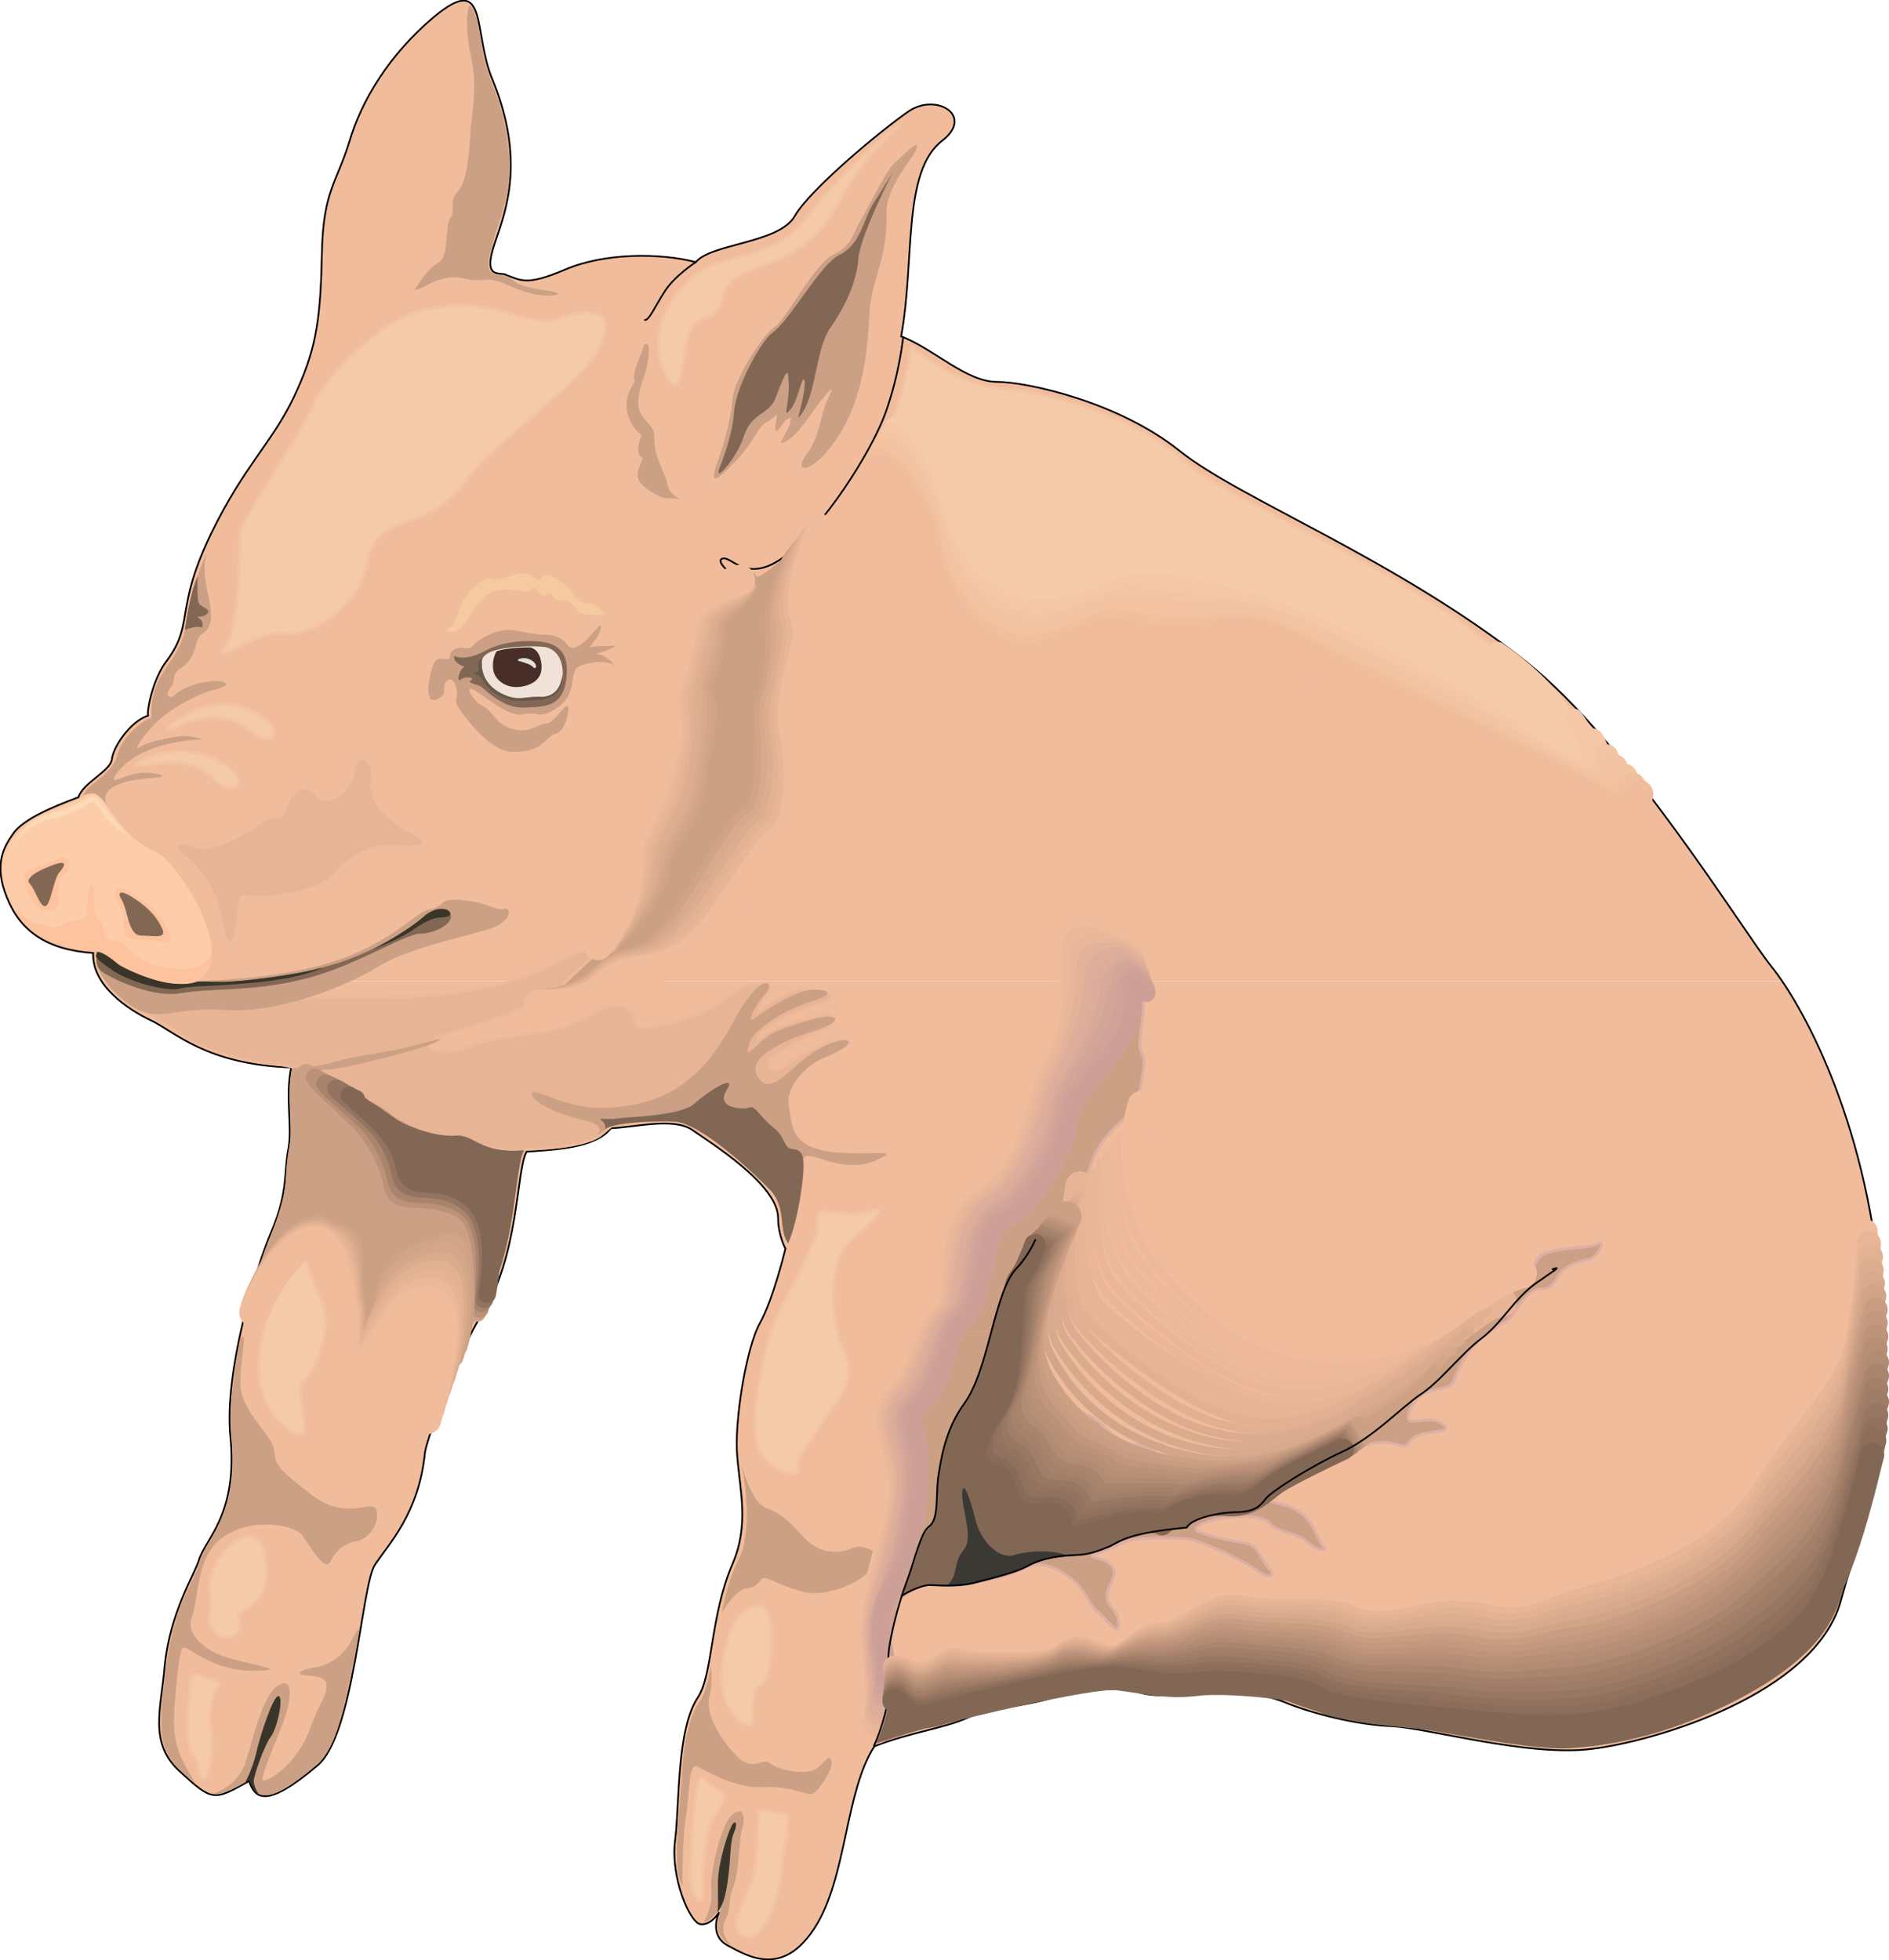 <?xml version="1.0" encoding="UTF-8"?>
<svg width="238.55" height="247.55" enable-background="new 0 0 238.548 247.552" viewBox="0 0 238.548 247.552" xmlns="http://www.w3.org/2000/svg">
 <g fill-rule="evenodd">
  <path d="m12.863,123.9c1.521,2.367 4.308,4.055 6.251,4.985 2.871,1.351 6.926,5.574 17.653,5.912-.761,3.888.169,7.35-.337,10.221-.593,2.874 0,5.407-2.112,10.39-2.111,4.985-5.998,17.822-5.238,25.931 1.015,9.968-3.209,13.008-3.968,15.71-.593,1.858-3.633,6.59-4.31,13.261-.422,5.407-2.112,9.799 1.943,13.432 4.055,3.715 4.224,3.715 8.7,1.181 .762,2.112 2.027,3.633 8.616-1.943 4.645-3.802 5.576-22.636 7.265-25.338 1.772-2.703 5.574-6.504 6.335-14.191 .253-1.943 4.73-13.683 7.01-17.147 4.982-7.688 4.477-18.582 5.829-20.862 3.462-.255 8.699-.424 10.641-2.958 3.295-.168 7.856-1.35 10.221.169 2.28,1.605 10.896,6.928 10.896,11.149 0,2.196.931,3.886.931,3.886s-1.521,6.335-3.211,9.375c-1.774,3.126-3.293,12.755-2.871,16.894 .337,4.308 1.521,8.615-.593,13.514-2.872,6.675-2.449,13.938-4.391,16.894-2.704,4.055-2.282,13.432-2.873,18.077s1.858,10.388 3.211,10.559 2.364-1.521 2.364-1.521-1.437,2.871 1.098,4.224c2.533,1.352 6.928,4.055 10.982-2.281s3.8-17.147 7.517-22.891c4.561-1.774 8.868-2.281 11.824-3.631 2.449-1.184 7.519-1.437 10.728-2.536 2.873-.928 9.039-1.435 10.559-.759 3.717,1.521 12.501-1.184 18.668,1.352 3.209,1.35 9.037,2.871 13.599,3.04 4.646.253 17.315,3.886 25.172,2.871 7.938-.928 28.296-6.926 31.505-18.752 3.295-11.993 6.926-17.735 4.984-39.445-1.689-19.259-8.362-32.773-12.417-38.771h-212.18z" fill="#f0bc9c"/>
  <path d="m225.04,123.9c-.506-.844-1.015-1.35-1.352-1.856-3.716-4.647-18.16-28.298-30.915-38.433-16.556-13.092-36.152-20.527-43.837-26.691-7.688-6.167-19.259-8.7-23.061-8.7-3.886,0-8.025-4.223-12.08-5.745 1.774-9.63.087-20.864 5.238-24.75 3.971-3.125-.759-5.998-4.224-3.715-3.464,2.365-12.501,9.881-14.444,13.261-1.942,3.462-10.559,3.462-12.501,5.829-4.562-1.184-11.487-1.184-16.47.928s-5.576,1.35-7.688.591c-1.013-.169-2.702.339-1.182-4.055s3.717-10.557-.338-20.524c-2.535-5.998-.424-13.683-7.35-7.94-5.744,4.814-9.206,10.643-10.727,15.796-1.605,5.236-3.293,6.165-3.464,14.021s-.59,11.742-3.124,17.316c-2.449,5.576-5.489,8.278-9.207,14.951-6.926,12.586-3.379,14.021-7.263,19.259-1.774,2.28-2.536,6.335-2.367,6.926-2.278.76-4.392,3.97-4.561,5.491s-3.63,2.956-4.223,4.814c-3.631,1.352-7.095,2.871-8.276,4.645-1.183,1.69-2.449,3.886-.761,8.023 1.689,4.226 4.985,6.59 10.896,7.012 0,1.268.424,2.534 1.099,3.546h212.17z" fill="#f0bc9c"/>
  <path d="m63.711,34.622c-1.013-.169-2.702.339-1.182-4.055s3.717-10.557-.338-20.524c-2.535-5.998-.424-13.683-7.35-7.94-5.744,4.814-9.206,10.643-10.727,15.796-1.605,5.236-3.293,6.165-3.464,14.021s-.59,11.742-3.124,17.316c-2.449,5.576-5.489,8.278-9.207,14.951-6.926,12.586-3.379,14.021-7.263,19.259-1.774,2.28-2.536,6.335-2.367,6.926-2.278.76-4.392,3.97-4.561,5.491s-3.63,2.956-4.223,4.814c-3.631,1.352-7.095,2.871-8.276,4.645-1.183,1.69-2.449,3.886-.761,8.023 1.689,4.226 4.985,6.59 10.896,7.012-.169,4.139 4.477,7.179 7.35,8.531s6.926,5.574 17.653,5.912c-.761,3.888.169,7.35-.337,10.221-.593,2.874 0,5.407-2.112,10.39-2.111,4.985-5.998,17.822-5.238,25.931 1.015,9.968-3.209,13.008-3.968,15.71-.593,1.858-3.633,6.59-4.31,13.261-.422,5.407-2.112,9.799 1.943,13.432 4.055,3.715 4.224,3.715 8.7,1.181 .762,2.112 2.027,3.633 8.616-1.943 4.645-3.802 5.576-22.636 7.265-25.338 1.772-2.703 5.574-6.504 6.335-14.191 .253-1.943 4.73-13.683 7.01-17.147 4.982-7.688 4.477-18.582 5.829-20.862 3.462-.255 8.699-.424 10.641-2.958 3.295-.168 7.856-1.35 10.221.169 2.28,1.605 10.896,6.928 10.896,11.149 0,2.196.931,3.886.931,3.886s-1.521,6.335-3.211,9.375c-1.774,3.126-3.293,12.755-2.871,16.894 .337,4.308 1.521,8.615-.593,13.514-2.872,6.675-2.449,13.938-4.391,16.894-2.704,4.055-2.282,13.432-2.873,18.077s1.858,10.388 3.211,10.559 2.364-1.521 2.364-1.521-1.437,2.871 1.098,4.224c2.533,1.352 6.928,4.055 10.982-2.281s3.8-17.147 7.517-22.891c4.561-1.774 8.868-2.281 11.824-3.631 2.449-1.184 7.519-1.437 10.728-2.536 2.873-.928 9.039-1.435 10.559-.759 3.717,1.521 12.501-1.184 18.668,1.352 3.209,1.35 9.037,2.871 13.599,3.04 4.646.253 17.315,3.886 25.172,2.871 7.938-.928 28.296-6.926 31.505-18.752 3.295-11.993 6.926-17.735 4.984-39.445-1.858-21.708-10.137-36.15-13.769-40.627-3.716-4.647-18.16-28.298-30.915-38.433-16.556-13.092-36.152-20.527-43.837-26.691-7.688-6.167-19.259-8.7-23.061-8.7-3.886,0-8.025-4.223-12.08-5.745 1.774-9.63.087-20.864 5.238-24.75 3.971-3.125-.759-5.998-4.224-3.715-3.464,2.365-12.501,9.881-14.444,13.261-1.942,3.462-10.559,3.462-12.501,5.829-4.562-1.184-11.487-1.184-16.47.928-4.994,2.129-5.587,1.367-7.698.608z" fill="none" stroke="#000" stroke-miterlimit="2.414" stroke-width=".216"/>
  <path d="m94.456,73.055s-1.771,3.04-3.124,3.97c-1.353,1.013-.844,5.998-2.112,8.278-2.111,3.884 1.605,1.774 0,6.926-1.097,3.802-.59,8.447-2.449,10.98-1.942,2.534-2.957,4.561-3.717,7.686-.76,3.042-5.32,7.266-8.024,9.63-2.703,2.281-6.334,5.489-6.334,5.489s2.534.93 7.095-3.377c4.646-4.477 3.887.846 8.616-5.998 4.813-6.926 8.868-15.373 9.797-13.852 1.353-3.379 1.943-8.193 1.605-11.318-.422-3.042 2.111-5.745 1.099-9.799-.93-4.055 2.871-11.909 4.814-13.43-3.631,2.7-5.321,4.98-7.264,4.812z" fill="#cca084"/>
  <path d="m16.24,126.78c1.605,1.012 4.139,2.196 5.745,3.293 1.605,1.184 5.32,3.548 12.586,4.31 2.871.253 3.124.673 3.377,1.097 .169.506 14.698,9.207 19.512,9.207 4.816,0 8.531,1.184 8.615.761 .085-.339.34-.339.593-.339s7.349-.084 9.376-1.943c1.858-1.688 3.208-2.278 5.997-2.112 14.782.506 19.428-7.348 23.227-8.7 1.015-.422 1.521-1.435-.759-.675s-4.393,2.28-5.745,3.125-2.702-.338-.844-1.604c1.774-1.268 5.576-2.958 6.335-3.126 .76-.253 1.521-2.534-.253-2.027-1.858.593-4.055.846-5.913,1.69-1.858.846-2.871,2.196-2.111.93 .759-1.184 5.069-3.211 7.519-3.886 2.364-.677 1.688-1.521.169-1.521-.931,0-2.452-.929-4.309.168-1.942,1.015-2.788,1.521-3.295,2.027-.506.422.169-.928 1.1-2.196 .844-1.182-2.534-1.772-5.407.759-2.871,2.451-11.318,4.816-11.571,3.211-.169-1.521-1.353-3.633-5.744-.93s-10.98,2.111-14.951,3.801c-4.055,1.774-8.278,0-2.533-1.69 5.744-1.772 12.079-3.884 14.444-6.333 2.28-2.449 9.375-7.771-1.943-2.027-11.318,5.658-28.465,3.377-32.267,4.139-3.891.76-16.137,1.52-20.954.6z" fill="#e8b496" stroke="#edb99a" stroke-linecap="round" stroke-linejoin="round" stroke-miterlimit="2.414" stroke-width=".36"/>
  <path d="m75.282,143.41s1.605-1.181-1.266-1.858c-2.956-.673-6.673-2.109-6.842-3.377-.253-1.268 4.308,2.196 9.966,1.69 5.66-.422 10.896-2.196 15.459-10.812 3.715-6.841 5.405-4.983 4.055-3.548-1.353,1.437-2.62,4.139-1.268,3.042 1.35-1.015 5.067-3.464 7.179-3.548 2.196-.084 2.871.591.253,1.35-2.702.762-7.685,3.295-8.277,5.66-.591,2.449 1.099-.844 3.886-1.943 2.786-1.013 6.588-2.196 7.01-1.435 .509.844-4.477,1.943-6.502,3.04-2.027,1.015-4.479,2.449-3.126,4.477s3.38-.506 5.575-2.281c2.112-1.774 4.814-2.787 5.658-2.449 .762.422-1.266,1.435-3.209,2.281-1.858.759-4.645,3.464-4.223,5.829s0,5.152 5.151,5.913c4.982.591 9.037-.424 6.251.929-2.618,1.352-5.405.59-7.011.084-1.521-.506-2.789-.846-2.533.338 .253,1.266-.846,8.109-1.943,10.221-1.268-1.774 0-4.223-2.364-6.841-2.196-2.28-8.869-8.447-12.164-8.531-3.209-.086-7.941.253-8.363.759-.339.52-1.354,1.02-1.354,1.02z" fill="#cca084"/>
  <path d="m93.612,184.72s1.1,4.985 3.211,5.745c4.055,1.437 4.39,5.151 8.191,5.491 2.62.169 2.62-1.184 4.729-.34 2.027.931 1.269,1.099.087,2.705-1.268,1.604-5.322,3.293-8.025,2.787-2.617-.506-5.069-2.111-5.575-1.774-.422.424-.591,1.099-2.027,1.268-1.435.253-3.04,3.042-3.04,3.042s.675-3.973 2.027-6.506c1.356-2.45 1.442-7.27.427-12.42z" fill="#cca084"/>
  <path d="m130.44,168.16c.422-2.871 1.605-7.095 2.449-7.77 1.184-1.015 1.521-6.757 2.787-8.533 1.184-1.859.678-.844 2.282-5.321 1.688-4.477 5.405-5.32 5.912-8.194 .424-2.871.93-4.477.253-5.491-.676-.928.677-5.573.171-6.841s-1.859-4.053-1.437-.169c.422,4.055-3.549,8.787-6.251,11.742-2.703,3.04-1.605,5.827-2.703,7.856-1.015,2.196-5.237,8.194-7.434,8.867-2.196.677-2.027,10.896-5.152,12.754-.337.253-.59.593-.846,1.099h9.97z" fill="#cca084"/>
  <path d="m188.22,168.16c1.437-1.099 2.618-1.605 3.04-2.365 .93-1.774 2.533-3.126 3.211-3.042 .675.086 1.435,0 2.28-1.519s2.702-1.943 3.886-2.196c1.097-.253 2.278-2.536 1.097-1.943-1.097.591-4.139.337-6.335,1.097s-1.097,2.451-2.618,2.618c-1.437.255-2.027,2.029-3.886,3.717-1.013.846-2.786,2.027-4.646,3.633h3.98z" fill="#cca084"/>
  <path d="m120.47,168.16c-1.097,2.196-1.35,6.926-4.308,9.377-2.365,1.941-.082,2.956 0,6.417 .171,12.754-3.209,15.12-4.393,18.33-1.266,3.125.34,7.856.34,8.109-.171-1.858 1.182-6.59 1.351-7.856 .169-1.184 1.521-1.353 2.28-1.943 .846-.506 1.858-.677 3.717-.338 1.858.253 8.7-1.437 9.884-2.196 1.351-.931 3.884-.508 6.08,1.437 1.942,1.603 1.858,2.871 3.211,4.053 1.013.846 2.533,2.958 2.618,1.943 .253-3.04-2.703-2.281-.844-5.829 1.012-1.941-.762-2.702-2.112-2.956-1.437-.337 1.604-.759 3.209-1.772 1.689-.93 6.166-.762 8.362-.593 2.196.253 7.179,2.787 8.869,3.97 1.605,1.184 2.449.76 1.437-.337-1.1-1.184-1.184-2.787-2.956-3.126-1.858-.253-6.419-1.266-6.166-1.772 .422-1.353 8.276-2.452 9.375-.593 .929,1.015 3.378,1.015 4.729,2.28 1.353,1.268 2.618,1.015 1.943.506-.675-.591-1.097-3.208-3.209-4.475s-4.392-.93-3.295-1.692c1.182-.759 4.982-3.293 10.137-5.911 5.151-2.536 6.335.506 7.264-1.099 1.012-1.689 5.153-.928 4.477-1.943-1.605-2.196-5.914,1.015-4.309-2.28 1.521-3.293 4.814-1.859 5.407-3.462 1.182-3.377 3.04-5.154 4.646-6.251h-3.971c-1.437,1.268-2.955,2.956-4.055,5.067-2.533,4.73-3.633,1.943-4.729,4.563-1.184,2.534-8.024,3.377-12.164,6.165-3.124,2.282-6.251.846-9.291,2.449 0,0-5.32-1.604-7.01-1.604-1.774,0 .591-1.774-3.633-2.365-4.224-.508-3.124-3.802-8.7-4.392-2.449-.253-1.182-4.139-4.055-7.181-.337-.337-.337-1.353-.169-2.703h-9.96z" fill="#cca084"/>
  <path d="m141.25,205.5c.253-3.04-2.703-2.281-.844-5.829 1.012-1.941-.762-2.702-2.112-2.956-1.437-.337 1.604-.759 3.209-1.772 1.689-.93 6.166-.762 8.362-.593 2.196.253 7.179,2.787 8.869,3.97 1.605,1.184 2.449.76 1.437-.337-1.1-1.184-1.184-2.787-2.956-3.126-1.858-.253-6.419-1.266-6.166-1.772 .422-1.353 8.276-2.452 9.375-.593 .929,1.015 3.378,1.015 4.729,2.28 1.353,1.268 2.618,1.015 1.943.506-.675-.591-1.097-3.208-3.209-4.475s-4.392-.93-3.295-1.692c1.182-.759 4.982-3.293 10.137-5.911 5.151-2.536 6.335.506 7.264-1.099 1.012-1.689 5.153-.928 4.477-1.943-1.605-2.196-5.914,1.015-4.309-2.28 1.521-3.293 4.814-1.859 5.407-3.462 2.365-6.504 6.842-6.926 7.686-8.616 .93-1.774 2.533-3.126 3.211-3.042 .675.086 1.435,0 2.28-1.519s2.702-1.943 3.886-2.196c1.097-.253 2.278-2.536 1.097-1.943-1.097.591-4.139.337-6.335,1.097s-1.097,2.451-2.618,2.618c-1.437.255-2.027,2.029-3.886,3.717-1.858,1.605-6.251,4.055-8.7,8.7-2.533,4.73-3.633,1.943-4.729,4.563-1.184,2.534-8.024,3.377-12.164,6.165-3.124,2.282-6.251.846-9.291,2.449 0,0-5.32-1.604-7.01-1.604-1.774,0 .591-1.774-3.633-2.365-4.224-.508-3.124-3.802-8.7-4.392-2.449-.253-1.182-4.139-4.055-7.181-.928-1.013 1.015-9.544 2.28-10.472 1.184-1.015 1.521-6.757 2.787-8.533 1.184-1.859.678-.844 2.282-5.321 1.688-4.477 5.405-5.32 5.912-8.194 .424-2.871.93-4.477.253-5.491-.676-.928.677-5.573.171-6.841s-1.859-4.053-1.437-.169c.422,4.055-3.549,8.787-6.251,11.742-2.703,3.04-1.605,5.827-2.703,7.856-1.015,2.196-5.237,8.194-7.434,8.867-2.196.677-2.027,10.896-5.152,12.754-1.858,1.268-1.689,7.519-5.153,10.477-2.365,1.941-.082,2.956 0,6.417 .171,12.754-3.209,15.12-4.393,18.33-1.266,3.125.34,7.856.34,8.109-.171-1.858 1.182-6.59 1.351-7.856 .169-1.184 1.521-1.353 2.28-1.943 .846-.506 1.858-.677 3.717-.338 1.858.253 8.7-1.437 9.884-2.196 1.351-.931 3.884-.508 6.08,1.437 1.942,1.603 1.858,2.871 3.211,4.053 1,.83 2.52,2.94 2.6,1.93z" fill="none" stroke="#deafa4" stroke-linecap="round" stroke-linejoin="round" stroke-miterlimit="2.414" stroke-width=".36"/>
  <path d="m36.936,134.88s-.253.76-.337,2.281c-.084,1.097.084,2.534.084,4.308 .168,3.715-.338,2.534-.591,7.264 0,.928-.255,2.449-.593,3.462-.844,3.211-2.027,4.9-3.293,9.546-1.268,4.561.084.846.928-.759 .844-1.69 3.97-5.745 6.082-6.335 2.112-.677 2.027.76 3.717.844 1.772.084 2.112,1.943 1.772,4.224-.422,2.281.846,6.504.593,8.7-.168,2.196 1.943-.76 2.956-3.886 .931-3.208 1.268-5.995 4.308-7.01 2.958-1.097 4.985-2.618 5.575-.928 .507,1.772 1.098,10.135-.255,14.358 2.282-5.321 3.549-5.911 5.069-10.728 1.774-5.827 2.196-13.514 3.124-14.951-5.573.508-6.926-2.194-8.528-1.859-1.69.424-6.251-1.013-8.618-3.04-2.449-2.027-8.953-3.801-8.869-4.561s-.169-.675 1.689-.762c1.943-.167 11.318-2.449 13.346-3.462 2.027-1.097-2.365.506-5.152,1.013s-5.152.762-7.771,1.521c-2.618.78-5.236.78-5.236.78z" fill="#cca084"/>
  <path d="m22.069,215.13c-.506,5.829 1.015,7.095 2.702,10.303-.759-.928-2.618-2.112-3.546-3.799-1.268-2.281-.846-5.998-.593-8.109 .255-2.112.424-4.901 1.605-9.038 .422-1.605 1.268-3.211 2.449-5.829 .338-.675.591-1.605 1.099-2.787 .338-.761.928-1.605 1.435-2.534 2.705-4.985 2.196-9.291 1.943-12.839-.337-3.548 1.099-11.149 1.099-11.149 1.097-2.029.169,1.69.084,5.236-.084,3.548 3.97,6.588 4.224,8.363 .337,1.858-.253,1.943 4.561,5.658 4.729,3.802 8.025.424 8.447,2.198 .337,1.856-1.184,3.546-2.449,3.799-1.268.169-2.62,1.013-3.38,2.534-.675,1.605-2.534-1.858-3.548-3.208-.928-1.353-6.25-2.365-9.881.084-3.633,2.365-3.126,7.601-4.139,10.39-.675,1.772 1.437,4.221 5.321,5.152 3.801,1.013 6.672,1.352 2.873,1.437-6.25.169-9.038-3.886-9.461-2.703-.338,1.36-.592,3.47-.845,6.85z" fill="#cca084"/>
  <path d="m38.794,219.18c-1.774,3.973-4.983,5.829-5.576,5.66-.506-.168 1.943-5.573 2.703-7.771s1.268-5.405-.76-4.222c-2.027,1.097-3.21,6.926-4.223,9.882s-4.055,3.801-4.055,3.801c1.015.337 3.633-1.099 4.732-1.858 .759,4.308 5.32.93 8.613-2.112 1.015-.844 1.943-2.534 2.62-4.983 1.604-5.491 2.534-12.164 2.534-12.164s-.761,1.268-1.183,2.112c-.929,1.605-2.703,2.787-4.308,3.04-1.69.171-2.956.93-1.181,1.015s3.377.337 2.027,3.126c-1.352,2.61-1.437,3.37-1.943,4.47z" fill="#cca084"/>
  <path d="m52.73,36.058s1.183-2.112 2.618-2.873c1.437-.76.762-4.561 1.521-5.658 .76-1.183-.253-1.943.846-3.208 1.182-1.184 1.52-4.479 1.688-7.519 0-1.521 1.015-5.576.084-9.63-.844-3.631-.506-6.926 0-6.417 .846,1.013 1.099,3.968 1.437,5.742 .338,2.027 1.689,5.236 2.027,6.251 .76,2.365 1.689,6.672 1.353,9.968-.424,3.208-1.268,5.151-1.858,7.179-.509,1.943-1.1,3.633-.509,4.393 .762.844 1.689,0 2.789,1.097 .844.762 2.787,1.099 4.561,1.353 1.69.253 1.52.591-.084.591-1.689,0-2.956-.422-5.322-1.435-2.365-1.099-3.209-.169-5.067-.675s-3.549.084-4.646.675-2.45,1.179-1.438.166z" fill="#cca084"/>
  <path d="m10.583,100.42s1.435-.677 1.943.253c.59,1.013 1.181,1.352 1.181,1.352s-1.943-2.283 2.534-3.379c2.449-.509 5.323-.422 3.886-.846-2.027-.506-3.715,0-5.151.591-1.521.593.084-1.519 2.027-2.787 2.534-1.519 5.827-2.112 8.109-2.196 .928,0-.931-.591-2.536-.422-1.605.253-3.886.677-4.899,1.352-1.097.76.506-1.69 2.449-3.464 1.859-1.69 5.152-3.293 6.42-3.633 1.183-.253 2.956-.844 1.352-1.181-1.521-.253-4.646.508-5.913,1.774-.422.506-1.353,0-.422-1.013 .759-.93-.084-1.521 1.266-2.451 2.283-1.437 1.521-3.546 2.705-4.308 2.787-1.858-.677-6.335.591-10.221-1.184,2.367-2.365,6.588-2.618,8.871-.593,5.067-4.646,5.914-4.392,11.909-1.774.76-3.802,2.705-4.395,4.983-.592,2.288-4.053,3.64-4.137,4.821z" fill="#cca084"/>
  <path d="m113.8,201.7s1.774-6.504 3.211-8.362c1.435-1.774 1.182-3.548 1.353-5.998 .169-2.365 1.097-7.01 3.124-9.797 2.196-2.789 2.956-6.928 3.886-10.477 .929-3.462 2.112-5.996 3.378-7.348s2.365-3.97 2.365-3.97-.844,3.464-2.534,5.998c-1.771,2.449.509,11.656-3.546,17.653-3.38,4.985-.424,6.588 1.013,6.843 1.437.167.675,1.435 1.774,3.293 1.015,1.774 2.955,2.027 4.392,1.268 1.437-.677 2.449,1.519 2.112,2.534-.507,1.35 2.871.591 4.813-.171s6.504-1.266 7.604-.591c.928-1.352 5.235-2.787 7.432-2.533 2.281.337 3.971-.253 5.407-1.605s8.022-4.814 9.882-5.067c-3.887,2.027-9.038,4.898-9.798,5.998-.761,1.181-2.111,1.604-3.464,1.604s-5.404.424-6.419,1.943c-2.871.424-6.082.506-8.278,1.689-2.196,1.099-4.308,1.943-6.42,1.943s-3.462.422-5.236,1.183c-1.858.844-7.263,3.209-12.923,2.45-1.93.7-2.69,1.04-3.11,1.55z" fill="#836755"/>
  <path d="m108.23,28.624c1.519-2.449 3.546-7.01 4.814-8.107 1.268-1.184 3.124-3.042 2.702-1.774-.338,1.268-3.971,4.814-3.802,8.362 .171,5.32-1.94,8.616-2.109,11.993-.253,3.464-.34,11.487-4.9,17.318-2.787,3.546-4.73,3.208-3.125,1.013 1.69-2.112 1.774-4.985 2.618-6.757 .844-1.858.844-1.943-.253-.677-1.184,1.268-2.958,4.477-4.646,5.576-1.689,1.013-.591-.084.085-1.689 .675-1.519-.085-1.437-1.015,0-1.013,1.437-.676-.422-.507-1.182 .169-.846-.169.083-1.266.591-1.015.422-1.689,2.618-3.717,4.73s-3.718,3.801-2.618.675c1.097-3.04 1.858-6.167 2.025-8.362s3.464-7.77 5.406-9.12c1.269-.846 4.985-7.94 7.264-9.04 2.28-1.014 2.62-2.788 3.05-3.55z" fill="#cca084"/>
  <path d="m90.825,59.203s1.688-4.055 1.859-7.097 3.293-8.869 4.813-10.05c2.365-1.689 5.998-8.615 8.531-9.883 2.618-1.266 2.956-4.308 4.224-6.419 1.353-2.112 2.533-4.055 2.533-4.055s-4.223,8.109-4.392,11.067c-.253,2.956-1.689,5.996-3.633,8.782-1.856,2.789-1.689,9.038-3.971,11.234 .593-2.278 1.015-4.306.762-4.812-.34-.508-.762,2.787-1.858,3.884-1.013,1.181.253-1.35-.169-4.477-.084-1.097-.93,1.183-1.689,3.126-.844,1.858-2.956,1.688-3.886,4.561s-3.798,5.998-3.123,4.139z" fill="#836755"/>
  <path d="m30.938,225.18s1.013-1.943 1.437-3.884 2.112-7.181 2.787-7.095c.675,0-.084,3.884-.928,5.067-.846,1.097-2.196,4.983-2.196,5.658s.591,1.605.591,1.605-.591-.169-1.099-1.605c-.086-.18-.592.24-.592.24z" fill="#3a3529"/>
  <path d="m92.6,238.27c.76-1.689.675-5.827 1.097-7.179 .423-1.268.338-3.04-1.097-2.027-1.605,1.099-2.958,7.771-2.789,9.459 .254,2.283-.928,4.141-.928,4.141 .422.167 1.521-.846 2.196-1.945 0,.677-.929,2.704 0,3.888 .928,1.097 1.181,1.013 1.181,1.013s-1.519-1.521-.675-3.126c.846-1.6.253-2.36 1.015-4.22z" fill="#cca084"/>
  <path d="m52.562,39.436c-4.308,1.184-11.571,8.025-13.092,11.911-1.521,3.801-9.207,14.189-9.207,16.472 0,2.365 0,11.74-1.943,14.021-1.943,2.365 4.983-2.618 7.348-1.858 2.281.759 9.63-2.534 10.728-9.038 1.184-6.504 7.266-3.464 11.911-9.628 4.646-6.167 14.951-12.67 17.316-17.315 2.28-4.563-.423-5.323-4.985-3.802-4.647,1.519-8.447-3.466-18.076-.763z" fill="#f5caa9" stroke="#f3c4a3" stroke-linecap="round" stroke-linejoin="round" stroke-miterlimit="2.414" stroke-width=".36"/>
  <path d="m58.053,89.611c1.097,1.519 3.884,5.151 6.42,5.32 4.223.253 4.477-2.112 5.742-2.281 1.268-.253 1.942-3.801 1.353-3.464-.591.253-1.943,2.365-2.618,2.196-.678-.167-1.858,1.352-4.224.677-2.28-.677-2.449-2.281-3.717-2.874s-2.365-2.616-1.267-2.109 4.562,3.63 6.333,3.124c1.859-.422 2.196.844 4.647-1.099 2.365-1.941.929-4.561 2.703-5.067 1.689-.591 3.124-.506 3.884-.169 .762.422-1.013-1.437-2.11-1.268 1.267-.338 2.196-.76 2.534-1.097-1.353.168-2.451,0-3.127.253-.59.253 1.1-1.181 1.269-2.449s-1.437,1.688-3.042,2.365-.76-1.437-4.053-1.521-4.224-1.35-7.182.084c-2.449,1.184-1.689,1.774-2.702,1.605s-2.112.169-2.112,1.097c0,.846-1.352-.42-1.943.761s-1.437,5.323.253,4.646c1.774-.675.424-1.519 1.352-2.365 1.013-.76 1.435,1.437 1.182,2.196-.168.848.425,1.439.425,1.439z" fill="#cca084"/>
  <path d="m12.27,120.36c.846,0 3.211,2.618 6.167,3.38 2.958.928 5.069.759 6.335.167 7.688-.253 15.712-1.266 21.286-4.055 5.576-2.787 6.588-4.812 8.447-5.067 1.774-.337.759-1.437 3.886-1.097 3.208.253 4.139,1.352 5.235,1.097 1.015-.337 1.184,1.69-2.111,2.618-3.378,1.015-10.05,2.367-13.852,4.732-3.886,2.365-12.417,5.911-19.343,5.405s-8.616,2.196-12.754-1.266c-4.14-3.38-3.296-5.91-3.296-5.91z" fill="#cca084"/>
  <path d="m76.381,142.66s.253-.591-.337-1.099c-.762-.506.59-.083 2.027-.335 1.437-.171 8.024-.337 9.628-1.858 1.689-1.521 5.491-3.97 4.055-1.69-1.435,2.365 2.111,2.449 2.873,2.196 .76-.338 1.266,1.097 2.956,2.449 1.773,1.352 1.268,2.702 2.533,2.787 1.268.084 1.353,1.099 1.353,2.196 0,1.183-.509,6.25-1.943,9.714-1.268-1.774-.169-4.561-2.28-6.759s-8.784-8.445-11.995-8.614c-3.295-.18-8.278.25-8.871,1.01z" fill="#836755"/>
  <path d="m12.356,120.36s-.593,1.268.337,2.196c.844.759 6.335,3.546 10.135,2.871 3.886-.675 8.869-.168 15.12-1.688 6.251-1.353 13.177-5.829 15.12-5.829 1.858,0 4.392-1.352 3.801-2.534-.591-1.099-2.534-.424-3.293.338s-4.9,3.884-10.643,5.827c-5.745,1.858-14.107,2.705-16.725,2.451-2.618-.339-1.858,1.35-8.109-.761-3.971-1.19-3.124-2.46-5.743-2.88z" fill="#836755"/>
  <path d="m84.068,39.436s2.112-4.983 6.926-6.333 8.025-1.774 11.318-6.166 9.799-10.39 11.149-10.981c-2.534,1.943-5.742,6.333-6.926,8.447s-3.04,6.165-8.109,8.276c-4.983,2.112-6.673,2.282-7.264,5.238-.591,2.787-3.464,1.519-4.224,4.392s-.93,7.856-2.28,5.913-2.359-5.322-.585-8.786z" fill="#f5caa9" stroke="#f3c4a3" stroke-linecap="round" stroke-linejoin="round" stroke-miterlimit="2.414" stroke-width=".36"/>
  <path d="m22.829,90.623c3.886-2.449 7.688-1.943 10.306-.084 2.787,1.858 1.183,4.139-1.69,1.605-2.281-1.943-5.998-1.943-9.122-.338-1.944.844-.844-.337.506-1.183z" fill="#f5caa9" stroke="#f3c4a3" stroke-linecap="round" stroke-linejoin="round" stroke-miterlimit="2.414" stroke-width=".36"/>
  <path d="m17.93,96.03c2.449-1.353 7.688-2.027 11.233,1.181 2.452,2.281-.084,3.126-2.111,1.182-3.293-3.293-7.686-1.688-8.954-1.688-1.265,0-1.181-.168-.168-.675z" fill="#f5caa9" stroke="#f3c4a3" stroke-linecap="round" stroke-linejoin="round" stroke-miterlimit="2.414" stroke-width=".36"/>
  <path d="m10.16,100.84c.929-.422 1.857-1.437 3.293.844s3.633,4.9 6.082,5.829c2.365,1.015 7.348,8.531 7.179,12.839s-3.63,4.139-5.913,3.717-6.249-2.283-7.686-3.464c-1.352-1.182-2.956-.253-6.335-1.605-4.139-1.69-6.504-5.742-6.504-9.459 0-1.943 1.266-4.055 2.956-5.32 .762-.762 1.605-1.184 2.451-1.521 1.098-.51 3.8-1.52 4.477-1.86z" fill="#fdcdaa"/>
  <path d="m58.644,84.204c-.762.424-1.015,2.112-.422,1.605s1.856-.168 1.266.084c-.591.337.591.506 1.184.759 .506.338 2.787,2.787 5.32,2.705 2.449-.084 4.985.083 5.491-3.379s-.846-4.814-3.717-4.985c-2.365-.167-4.729.255-6.504,1.183-3.38,1.859-4.14,0-3.886,1.013 .084.593 1.268,1.015 1.268,1.015z" fill="#836755"/>
  <path d="m8.133,110.3c1.097-.337.844-2.534-.593-1.943-1.35.677-4.392,1.437-4.477,2.196-.084.846.593,3.042 1.69,3.97 1.013,1.015 2.956.508 2.618-.675-.253-1.11.085-3.38.762-3.56z" fill="#fdc39e"/>
  <path d="m6.359,109.38c-1.437.506-3.295,1.519-2.62,2.196 .677.675 1.268,2.871 1.945,2.871s1.097-3.462 1.772-4.223c.677-.77 1.352-1.87-1.097-.85z" fill="#836755"/>
  <path d="m14.719,113.6c-.335-.422-.422-1.858.846-1.352s4.898,2.702 5.829,5.744c.591,1.943-1.437.591-2.789.675-1.266.084-2.956.422-2.956-1.688 0-2.19-.674-3.03-.93-3.37z" fill="#fdc39e"/>
  <path d="m15.396,113.68c.759,1.266.759,4.477 2.449,4.477 1.774,0 3.379.506 2.534-1.099-.844-1.688-2.196-2.871-3.886-3.884-1.603-.93-1.603-.26-1.097.5z" fill="#836755"/>
  <path d="m60.84,84.035s-.169,2.28 2.28,3.548c2.365,1.181 3.633.253 4.982.422s3.127-.844 2.958-3.126c-.084-2.363-1.437-2.956-2.027-3.125-1.099-.253-5.153-.168-6.928.506-1.434.592-1.265,1.269-1.265,1.775z" fill="#f1e2d9"/>
  <path d="m62.276,84.542c.169,1.352 1.771,2.62 3.884,2.111 1.858-.422 2.535-1.605 2.111-3.377-.337-1.437-1.35-1.521-1.35-1.521s-3.042,0-4.224.506c-.421.761-.506,1.521-.421,2.281z" fill="#482e28"/>
  <path d="m81.195,43.999c-.507,1.519-1.435,3.124-1.013,4.223-1.521,1.943-1.521,4.812.844,6.757-.506,1.097-.76,2.449.169,2.871-.929,2.196-1.351,2.956 1.858,4.729 1.015.593 1.858.169 2.787.506 .762.253-1.266-.422-1.52-1.772-.168-1.352-1.858-3.717-1.689-6.082 .169-2.28-3.209-1.943-1.605-6.757 1.69-4.813.593-5.912.169-4.475z" fill="#cca084"/>
  <path d="m86.181,238.19s-.085-5.321.422-8.7c.59-3.464.253-7.179 1.605-6.333 1.35.759 4.982,2.787 8.446,2.534 3.462-.171 5.32,1.266 6.08.759 .762-.424 2.449-2.956 2.28-3.97-.253-1.099-.591-.169-1.856.844-1.184.931-4.731.253-5.829-.59s-2.027.93-3.886-.591c-1.774-1.521-4.477-5.407-3.886-7.772 .593-2.28.169-3.968.169-3.968s-.253,2.956-1.519,4.73-1.859,5.742-1.943,7.095c-.582,8.7-1.428,13.26-.075,15.97z" fill="#cca084"/>
  <path d="m90.572,241.48s.844-.591 1.266-3.548c.509-3.04.254-5.067.847-6.504 .59-1.352.084-1.69-.338-.759-.509,1.013-1.689,4.729-1.689,7.179-.001,2.53.083,3.12-.086,3.63z" fill="#3a3529"/>
  <path d="m24.94,72.801s-.084,2.871.171,3.377c.335.593 1.772.762.928,1.437-.506.422-1.521.169-.928.422 .506.253.675,1.352.167,1.183-.422-.253-1.941.338-1.941.338 .337-2.111.76-4.898 1.603-6.757z" fill="#836755"/>
  <path d="m61.599,163.94s2.196-3.462 3.296-11.742c.506-3.546.759-5.996 1.266-6.926-5.742.424-6.082-2.027-8.7-1.859-1.858.171-5.32-.759-7.348-2.025-2.027-1.353-2.449-2.027-6.673-3.886 1.435,1.859 7.01,5.911 7.348,8.785 .422,2.871 1.015,2.871 2.449,3.208 1.436.43 11.151-.92 8.362,14.45z" fill="#836755"/>
  <path d="m101.21,160.22c-.928,2.196-3.546,5.745-4.645,10.896-1.182,5.238-1.941,10.98-.169,12.839 1.689,2.027 4.561,2.789 4.392,1.437-.168-1.437.931-2.365 2.705-5.238 1.688-2.871 4.982-5.405 3.04-9.544-1.943-4.308-1.774-11.824.759-13.854 2.536-2.11 5.069-4.561 2.874-3.884-3.971,1.352-7.097-1.184-6.929,1.181 .26,2.27-1.52,4.55-2.03,6.15z" fill="#f5caa9" stroke="#f3c4a3" stroke-linecap="round" stroke-linejoin="round" stroke-miterlimit="2.414" stroke-width=".36"/>
  <path d="m93.274,204.15c-1.015,1.181-2.28,4.814-2.111,8.109s1.943,5.405 3.293,5.574-.253-3.886 1.521-4.983c1.689-1.184 1.352-5.154 1.352-7.35 0-2.11-1.351-4.14-4.055-1.35z" fill="#f5caa9" stroke="#f3c4a3" stroke-linecap="round" stroke-linejoin="round" stroke-miterlimit="2.414" stroke-width=".36"/>
  <path d="m90.488,225.94c-1.69-.761-2.112-3.21-2.62.928-.422,4.139-1.013,11.065-.338,12.08 .678,1.097 1.353,2.112 1.268-.677-.168-2.787.422-7.348 1.353-8.784 .843-1.44 2.196-2.79.337-3.55z" fill="#f5caa9" stroke="#f3c4a3" stroke-linecap="round" stroke-linejoin="round" stroke-miterlimit="2.414" stroke-width=".36"/>
  <path d="m95.809,229.32s-.085,6.673-1.013,8.7c-2.282,4.985-2.111,5.745-.762,6.504s4.055-2.449 4.647-8.023c.507-5.576 1.519-7.519 0-7.519s-3.294-.93-2.872.34z" fill="#f5caa9" stroke="#f3c4a3" stroke-linecap="round" stroke-linejoin="round" stroke-miterlimit="2.414" stroke-width=".36"/>
  <path d="m24.097,212.51c-.338,2.705-.844,7.519.253,8.955 1.015,1.435.591,2.871 1.268,3.209 .675.253 1.519-3.548 1.012-6.335s.506-4.646.931-5.405c.506-.761-1.437-.675-2.027-1.184-.594-.43-1.184-.6-1.437.75z" fill="#f5caa9" stroke="#f3c4a3" stroke-linecap="round" stroke-linejoin="round" stroke-miterlimit="2.414" stroke-width=".36"/>
  <path d="m37.188,159.04c-1.943,1.519-4.477,8.616-4.477,14.021s4.983,9.038 5.576,7.856c.591-1.099-1.099-5.913 0-6.504 1.182-.591 4.055-6.926 2.196-10.39-1.942-3.47-1.351-6.51-3.295-4.99z" fill="#f5caa9" stroke="#f3c4a3" stroke-linecap="round" stroke-linejoin="round" stroke-miterlimit="2.414" stroke-width=".36"/>
  <path d="m30.432,194.26c-1.521.677-4.308,3.464-3.886,6.841 .337,3.38-.844,3.464.759,5.067 1.521,1.69 3.633-.253 2.874-1.603s3.377-1.521 3.462-5.576c.084-4.05-1.098-5.57-3.209-4.73z" fill="#f5caa9" stroke="#f3c4a3" stroke-linecap="round" stroke-linejoin="round" stroke-miterlimit="2.414" stroke-width=".36"/>
  <path d="m57.882,77.193c-.253.844-.422,1.859-1.181,2.112-.844.169.253,1.097 1.521-.084 1.266-1.268 2.449-4.477 4.898-4.731 2.365-.253 3.295.593 3.633.17 1.182-1.183 1.266,1.097 2.28.422 .844-.506.929,1.012 1.689.759 .76-.337 1.52.337 2.11,1.184 .593.928 3.548.59 3.548.59-.675-1.012-1.435-1.521-2.364-1.437-.76.086-1.267-.928-2.787-2.363-1.605-1.437-2.62-1.437-2.958-.761-.253.675-1.35-1.015-2.871-.591-1.521.337-2.787.928-3.377.591-.508-.421-3.379,1.606-4.141,4.139z" fill="#f5caa0"/>
  <path d="m32.965,103.97c-3.04,2.28-6.588,3.801-8.447,3.042-1.943-.762-2.956-.337-.76,1.35 2.112,1.774 3.802,4.983 4.139,6.928 .422,1.943.844,5.067 1.604,2.871 .761-2.112 0-5.745 1.689-5.154 1.774.593 9.459-.591 10.981-2.703s4.985-3.801 7.097-3.63 5.995.337 2.702-1.353c-3.295-1.774-5.576-4.223-5.152-6.757 .338-2.449-1.521-3.802-1.945-1.184-.422,2.789-3.884,5.067-4.983,3.126-1.181-1.943-3.293-.169-3.717,1.688-.337,1.93-1.687.58-3.208,1.76z" fill="#e8b496"/>
  <path d="m66.668,83.189c-.677-.253-1.858.171-.93.34 .762.253 1.184.337 1.521.675 .591.59.76-.591-.591-1.015z" fill="#e5e1d7"/>
  <path d="m60.84,83.189s-.591.171-.422,1.015c.253.844-.34.591-.509.762s.593.083 1.184,1.097 2.196,2.534 4.729,2.449 5.407.084 5.238-3.464c-.255,1.858-1.015,3.042-3.042,2.958-2.111,0-2.618.506-4.477-.337s-2.87-2.366-2.701-4.48z" fill="#65584c"/>
  <path d="m1.798,114.7s1.688,1.774 2.787,1.858c1.182,0 2.365,1.097 3.462.169 1.184-.929 3.126,0 2.958-1.774-.084-1.858.506-4.055.759-3.04s-.253,3.38.762,4.308c1.013.928 0,2.365 1.858,2.534 1.772.084 2.11,2.111 4.477,2.873 2.281.759 7.095,1.688 7.854-1.521 .169,2.618-1.35,4.73-5.489,3.97-5.744-.93-7.94-3.97-9.546-4.055s-7.348-.42-9.882-5.32z" fill="#fdc39e"/>
  <path d="m114.06,42.478s-.424,4.646-2.283,9.797c-1.94,5.154-7.77,14.191-12.583,17.908-4.732,3.633-6.675.169-7.856.338-1.1.168.76,1.772.76,1.772" fill="none" stroke="#000" stroke-miterlimit="2.414" stroke-width=".216"/>
  <path d="m87.868 33.103s-2.618 1.688-3.884 3.631-2.112 3.97-2.62 3.633" fill="none" stroke="#000" stroke-miterlimit="2.414" stroke-width=".216"/>
  <path d="m123.18,191.9c-.509-2.027-1.521-5.405-1.69-3.295 0,2.112 1.521,5.66.169,7.181-1.353,1.605-.591,3.209-2.111,4.477 2.533,0 5.997-.759 9.546-2.196 3.546-1.521 4.053-1.521 5.826-1.521-1.435-.844-4.898-.76-6.841-.169-1.96.6-4.24-1.77-4.91-4.47z" fill="#3a3934"/>
  <path d="m136.44 149.84s-2.365 12.246 1.689 16.132c4.055 3.801 11.909 9.206 16.724 11.318s10.812 2.871 21.37-4.224c10.559-7.094 11.317-8.615 13.432-8.615" fill="none" stroke="#e8b496" stroke-linecap="round" stroke-linejoin="round" stroke-miterlimit="2.414" stroke-width="3.816"/>
  <g fill="none">
   <path d="m137.28,148.74c0,.168-2.28,11.742 1.689,15.963 2.703,2.618 7.011,5.998 11.149,8.616 1.858,1.184 3.633,2.196 5.154,2.873 5.151,2.365 11.317,2.872 21.283-3.717 3.549-2.281 5.998-4.055 7.688-5.236 3.38-2.536 4.477-3.211 5.66-3.211" stroke="#e8b496"/>
   <path d="m138.13,147.55c-.084.424-2.196,11.236 1.772,15.881 2.449,2.702 6.59,6.08 10.728,8.784 1.774,1.182 3.548,2.196 5.153,2.956 5.405,2.534 11.656,2.787 21.117-3.208 3.462-2.196 5.911-3.886 7.517-5.154 3.464-2.534 4.729-3.209 5.829-3.209" stroke="#ebb698"/>
   <path d="m139.06,146.46c-.169.591-2.196,10.728 1.605,15.71 2.364,2.787 6.335,6.167 10.39,8.953 1.856,1.268 3.546,2.281 5.151,2.958 5.66,2.703 12.164,2.787 20.948-2.704 3.462-2.025 5.911-3.715 7.433-4.898 3.464-2.618 4.982-3.293 5.913-3.293" stroke="#ebb698"/>
   <path d="m139.9,145.27c-.253.846-2.196,10.305 1.689,15.628 2.196,2.871 5.913,6.249 9.968,9.206 1.774,1.184 3.464,2.196 5.067,2.956 5.998,2.874 12.671,2.703 20.949-2.196 3.377-1.943 5.744-3.631 7.263-4.814 3.464-2.618 5.154-3.208 5.913-3.208" stroke="#ebb898"/>
   <path d="m140.83,144.18c-.338,1.013-2.196,9.797 1.604,15.457 2.027,2.958 5.489,6.335 9.629,9.375 1.689,1.184 3.464,2.196 4.982,2.958 6.336,3.124 13.179,2.702 20.864-1.69 3.295-1.774 5.66-3.464 7.095-4.561 3.464-2.705 5.407-3.377 5.998-3.377" stroke="#edb99a"/>
   <path d="m141.67,142.99c-.338,1.268-2.112,9.293 1.521,15.373 2.027,2.958 5.236,6.421 9.375,9.461 1.69,1.268 3.38,2.28 4.901,3.04 6.672,3.293 13.683,2.62 20.692-1.182 3.296-1.605 5.745-3.295 7.095-4.308 3.38-2.787 5.576-3.379 6.082-3.379" stroke="#edb99a"/>
   <path d="m142.52,141.9c-.338,1.437-2.111,8.784 1.604,15.204 1.858,3.04 4.816,6.504 8.953,9.713 1.689,1.268 3.295,2.283 4.816,3.042 6.926,3.462 14.188,2.534 20.608-.759 3.295-1.521 5.66-3.126 6.928-4.142 3.462-2.787 5.827-3.377 6.164-3.377" stroke="#edb99a"/>
   <path d="m143.45,140.8c-.506,1.605-2.111,8.193 1.521,15.035 1.689,3.126 4.477,6.506 8.615,9.883 1.605,1.268 3.209,2.28 4.73,3.04 7.263,3.717 14.697,2.536 20.61-.169 3.125-1.437 5.489-3.04 6.673-3.97 3.462-2.871 6.164-3.462 6.251-3.462" stroke="#f0bc9c"/>
  </g>
  <path d="m144.29,139.62c-.762,2.703-3.633,13.852 9.797,25.001 13.514,11.149 28.296,2.449 31.676-.422 3.546-2.871 6.419-3.379 6.419-3.379" fill="none" stroke="#f0bc9c" stroke-linecap="round" stroke-linejoin="round" stroke-miterlimit="2.414" stroke-width="3.816"/>
  <g fill="none">
   <path d="m136.18,150.26s-2.618,12.164.928,16.219c.253.253.507.59.76.844 3.886,3.801 10.559,8.786 15.628,10.896 .76.339 1.521.593 2.365.846 4.898,1.35 10.643.844 19.174-4.73 2.28-1.437 4.139-2.703 5.658-3.801 5.491-3.717 6.251-4.899 7.771-4.899" stroke="#e3b093"/>
   <path d="m136.02,150.76s-3.042,11.993.084,16.219c.169.335.422.59.676.928 3.464,3.97 9.714,9.038 15.288,11.233 .76.338 1.521.591 2.365.76 5.491,1.521 11.233.93 19.427-4.222 2.196-1.437 4.055-2.62 5.576-3.717 5.657-3.802 6.504-5.069 7.854-5.154" stroke="#e1af92"/>
   <path d="m135.76,151.27s-3.38,11.826-.678,16.303c.169.253.338.591.591.929 3.127,4.055 8.786,9.206 14.951,11.571 .846.255 1.605.591 2.449.762 5.913,1.605 11.826.844 19.598-3.886 2.112-1.266 3.884-2.449 5.489-3.462 5.914-3.886 6.673-5.323 7.941-5.492" stroke="#ddab8f"/>
   <path d="m135.59,151.69s-3.716,11.658-1.604,16.387c.169.338.338.675.591,1.015 2.702,4.137 7.94,9.375 14.697,11.824 .76.337 1.521.591 2.449.844 6.335,1.69 12.333.762 19.681-3.548 2.027-1.181 3.886-2.278 5.407-3.293 6.248-3.802 7.01-5.489 8.107-5.745" stroke="#daab8d"/>
   <path d="m135.34,152.2s-4.053,11.489-2.365,16.387c.169.338.253.762.422,1.099 2.451,4.224 7.097,9.544 14.444,12.247 .76.255 1.605.508 2.449.761 6.928,1.772 13.008.76 19.936-3.126 1.941-1.097 3.716-2.111 5.321-3.124 6.419-3.97 7.179-5.829 8.193-5.998" stroke="#d8a98c"/>
   <path d="m135.08,152.71s-4.392,11.318-3.124,16.388c.084.419.169.759.338,1.181 2.027,4.308 6.25,9.797 14.19,12.501 .76.338 1.52.591 2.45.76 7.348,1.943 13.598.761 20.102-2.703 1.859-1.015 3.633-1.943 5.236-2.958 6.673-3.968 7.435-5.996 8.278-6.249" stroke="#d3a589"/>
   <path d="m134.92,153.21s-4.813,11.065-3.97,16.387c0,.506.169.844.253,1.266 1.689,4.392 5.407,9.968 13.854,12.839 .76.253 1.605.506 2.449.76 7.941,1.943 14.191.677 20.356-2.279 1.773-.93 3.464-1.858 5.153-2.789 6.926-3.97 7.601-6.251 8.447-6.588" stroke="#cea185"/>
  </g>
  <path d="m171.66 180.83c-7.179 4.055-14.613 7.179-25.509 4.561-10.98-2.703-14.611-9.038-16.048-14.022-1.437-4.814 4.561-17.736 4.561-17.736" fill="none" stroke="#cca084" stroke-linecap="round" stroke-linejoin="round" stroke-miterlimit="2.414" stroke-width="3.816"/>
  <g fill="none">
   <path d="m171.58,181c-2.28,1.266-5.067,2.702-7.517,3.632-1.605.675-3.295,1.266-5.238,1.605-2.196.335-4.561.506-7.095.506-1.858-.171-3.97-.339-6.082-.761-.675-.169-1.268-.253-1.942-.506-1.182-.253-2.196-.591-3.04-1.097-.931-.508-1.858-.93-2.789-1.437-2.449-1.184-3.8-2.956-5.151-4.477-1.774-2.027-2.703-4.31-3.04-6.42 0-.253-.085-.422-.085-.677-.253-3.546 1.772-10.304 3.293-14.105 .847-1.858 1.521-3.295 1.521-3.295" stroke="#c79c81" stroke-width="3.672"/>
   <path d="m171.41,181.17c-2.027,1.184-5.32,2.787-7.603,3.717-1.604.675-3.294,1.352-5.236,1.605-2.28.337-4.814.675-7.264.759-1.858-.253-4.055-.339-6.166-.677-.676-.082-1.353-.253-1.943-.335-1.268-.255-2.28-.508-3.124-1.183-.846-.593-1.774-1.013-2.705-1.353-2.702-1.097-3.799-3.125-5.235-4.561-1.774-1.943-2.703-4.223-2.787-6.504 0-.253-.084-.422-.084-.675 .084-3.633 1.688-10.728 3.293-14.36 .844-1.774 1.521-3.377 1.521-3.377" stroke="#c0967c" stroke-width="3.6"/>
   <path d="m171.24,181.34c-1.858,1.015-5.491,2.871-7.771,3.801-1.519.76-3.209,1.519-5.236,1.69-2.364.253-4.898.675-7.348.928-1.774-.253-4.055-.337-6.335-.591-.677-.084-1.353-.168-1.858-.255-1.437-.167-2.365-.42-3.127-1.182-.844-.675-1.771-1.015-2.702-1.435-2.956-.846-3.802-3.126-5.236-4.563-2.027-1.774-2.873-4.053-2.704-6.588v-.59c.34-3.802 1.689-11.149 3.295-14.529 .844-1.774 1.521-3.546 1.521-3.546" stroke="#bb9279" stroke-width="3.528"/>
   <path d="m171.07,181.51c-1.689.93-5.659,2.873-7.855,3.886-1.52.759-3.209,1.605-5.32,1.774-2.365.253-4.985.591-7.435,1.097-1.772-.337-4.139-.337-6.418-.506-.677,0-1.352-.084-1.944-.168-1.52-.084-2.449-.338-3.125-1.097-.675-.846-1.689-1.184-2.702-1.521-3.126-.675-3.717-3.295-5.238-4.563-2.111-1.688-2.955-3.968-2.449-6.671v-.593c.591-3.886 1.69-11.571 3.295-14.864 .76-1.605 1.605-3.548 1.605-3.548" stroke="#b68f76" stroke-width="3.456"/>
   <path d="m170.9,181.68c-1.437.846-5.829,2.958-7.94,3.97-1.52.846-3.209,1.774-5.405,1.859-2.451.168-5.153.675-7.519,1.183-1.689-.339-4.224-.255-6.504-.339-.675,0-1.351-.084-1.943-.084-1.689,0-2.533-.253-3.124-1.097-.675-.928-1.605-1.268-2.789-1.437-3.377-.591-3.631-3.464-5.236-4.645-2.111-1.605-2.955-3.886-2.28-6.757 0-.171 0-.422.085-.591 .928-3.97 1.604-11.911 3.295-15.037 .76-1.604 1.604-3.715 1.604-3.715" stroke="#b28b73" stroke-width="3.312"/>
   <path d="m170.73,181.85c-1.268.761-6.082,3.042-8.109,4.055-1.437.846-3.124,1.858-5.405,1.943-2.451.084-5.238.675-7.603,1.352-1.69-.424-4.224-.253-6.589-.253h-2.027c-1.689.084-2.533-.171-3.126-1.099-.507-1.013-1.519-1.268-2.702-1.437-3.631-.422-3.631-3.546-5.321-4.73-2.28-1.521-3.039-3.717-2.111-6.757 .085-.169.085-.422.169-.591 1.184-4.139 1.605-12.333 3.209-15.289 .846-1.521 1.773-3.801 1.773-3.801" stroke="#aa856e" stroke-width="3.24"/>
   <path d="m170.65,182.02c-1.183.677-6.335,3.126-8.277,4.139-1.437.846-3.211,2.027-5.491,2.027-2.534.084-5.405.591-7.686,1.521-1.605-.422-4.308-.253-6.673-.168-.762,0-1.437.084-2.027.084-1.858.168-2.62,0-3.127-1.099s-1.519-1.351-2.786-1.519c-3.802-.253-3.549-3.633-5.32-4.646-2.283-1.437-3.042-3.717-1.943-6.844 .084-.167.169-.422.253-.59 1.521-4.224 1.604-12.755 3.209-15.542 .846-1.437 1.774-3.802 1.774-3.802" stroke="#a5826b" stroke-width="3.168"/>
   <path d="m170.48,182.19c-.931.506-6.589,3.209-8.363,4.222-1.437.846-3.21,2.112-5.575,2.112-2.534,0-5.489.59-7.77,1.605-1.605-.422-4.395-.168-6.844,0-.76.084-1.435.169-2.027.169-1.856.253-2.618.084-3.04-1.097-.506-1.183-1.521-1.437-2.787-1.437-4.139-.168-3.548-3.801-5.406-4.814-2.365-1.268-3.125-3.548-1.69-6.842 .087-.168.087-.422.256-.677 1.858-4.224 1.605-13.09 3.208-15.71 .847-1.352 1.774-3.886 1.774-3.886" stroke="#a17e68" stroke-width="3.096"/>
   <path d="m170.31,182.36c-.76.422-6.758,3.293-8.445,4.306-1.437.931-3.211,2.283-5.66,2.196-2.618-.084-5.575.677-7.855,1.774-1.52-.506-4.477-.168-6.927.084-.759.086-1.435.253-2.027.253-2.027.339-2.786.17-3.124-1.097s-1.437-1.437-2.702-1.437c-4.395,0-3.549-3.884-5.491-4.814-2.449-1.181-3.125-3.464-1.521-6.926 .085-.253.256-.422.256-.677 2.193-4.39 1.603-13.514 3.293-15.963 .844-1.266 1.773-3.968 1.773-3.968" stroke="#997863" stroke-width="3.024"/>
   <path d="m170.14,182.52c-.509.337-6.928,3.377-8.533,4.39-1.435.93-3.209,2.367-5.742,2.282-2.618-.168-5.66.591-7.941,1.943-1.521-.593-4.477-.17-7.01.169-.76.169-1.521.253-2.027.338-2.196.422-2.871.337-3.124-1.1-.34-1.266-1.437-1.519-2.789-1.437-4.562.171-3.462-4.052-5.489-4.812-2.534-1.099-3.211-3.379-1.268-7.012 .084-.253.168-.422.337-.675 2.365-4.477 1.521-13.938 3.127-16.216 .928-1.184 1.942-3.97 1.942-3.97" stroke="#947460" stroke-width="2.88"/>
   <path d="m169.97,182.69c-.34.253-7.181,3.462-8.702,4.477-1.35,1.013-3.124,2.534-5.742,2.365-2.704-.253-5.829.59-8.025,2.027-1.521-.593-4.561-.084-7.094.337-.762.169-1.521.337-2.112.422-2.196.506-2.873.424-3.126-1.013-.169-1.521-1.351-1.605-2.703-1.521-4.898.337-3.464-4.139-5.575-4.814-2.618-1.015-3.293-3.38-1.097-7.097 .084-.253.253-.422.337-.675 2.787-4.561 1.605-14.273 3.211-16.47 .844-1.099 1.943-4.055 1.943-4.055" stroke="#90715d" stroke-width="2.808"/>
   <path d="m169.8,182.86c-.169.084-7.348,3.462-8.784,4.561-1.351,1.013-3.124,2.618-5.827,2.365-2.704-.168-5.913.759-8.024,2.281-1.521-.675-4.73-.084-7.266.506-.844.171-1.519.338-2.196.509-2.28.506-2.871.422-3.04-1.099s-1.268-1.69-2.787-1.521c-5.066.506-3.379-4.222-5.575-4.898-2.702-.846-3.293-3.209-.929-7.095 .169-.255.338-.508.423-.675 3.042-4.647 1.604-14.698 3.208-16.725 .846-1.015 1.943-4.139 1.943-4.139" stroke="#886b58" stroke-width="2.736"/>
  </g>
  <path d="m169.63,183.03s-7.601,3.546-8.868,4.645c-1.351,1.097-3.125,2.787-5.913,2.449-2.787-.253-5.996.677-8.107,2.449-1.943-1.012-7.097.509-9.546,1.184-2.365.591-2.956.506-3.125-1.099 0-1.603-1.184-1.689-2.704-1.519-5.32.675-3.378-4.392-5.573-4.898-3.04-.761-3.465-3.379-.338-7.856 3.38-4.816 1.605-15.12 3.209-16.978 .846-.928 2.027-4.224 2.027-4.224" fill="none" stroke="#836755" stroke-linecap="round" stroke-linejoin="round" stroke-miterlimit="2.414" stroke-width="2.664"/>
  <path d="m235.6,155.49s.338,4.139-.762,11.403c-1.181,7.263-5.997,10.052-11.908,20.018-6.167,10.221-21.539,13.601-23.819,14.444-2.365.759-6.082,3.295-11.405,1.858-6.673-1.689-12.077,2.703-16.892.424-3.379-1.605-10.643-.255-14.022-1.184s-6.842,3.377-10.05,3.548c-2.62.167-4.14,3.125-6.167,3.125s-4.308-2.449-5.997-.422c-1.605,2.027-12.755,1.012-13.515.675-.677-.337-.506-.253-2.873,1.182-2.449,1.352-4.224-.253-5.151-.253" fill="none" stroke="#f0bc9c" stroke-linecap="round" stroke-linejoin="round" stroke-miterlimit="2.414" stroke-width="3.024"/>
  <path d="m113.8,201.61c1.015-.76 2.958-1.519 3.718-1.435 .762,0 3.295.253 5.406-.255 2.112-.591 5.067-1.182 6.926-2.194 2.027-1.099 4.478-1.268 5.998-1.352 1.519,0 2.871-.506 4.308-1.099 1.351-.675 2.365-1.688 9.713-2.365 .591-1.182 4.139-1.943 6.42-1.943 2.28-.083 2.871-.844 3.548-1.688 .675-.93 5.742-4.139 9.629-5.913 3.97-1.858 7.35-5.491 9.799-7.179 2.533-1.605 5.236-5.238 7.938-7.265 2.62-2.027 4.055-4.983 6.844-6.926s3.04-2.027 1.94-1.69" fill="none" stroke="#000" stroke-miterlimit="2.414" stroke-width=".216"/>
  <path d="m142.18,120.36c-.846-.59-7.603-3.801-7.097-1.858 .507,1.858 1.184,11.149-1.689,15.71-2.956,4.646-2.534,12.501-8.869,16.978-6.248,4.392-2.871,13.261-5.236,14.951-2.195,1.69-3.295,7.856-6.25,10.559-2.871,2.703 1.942,7.856.422,14.274-1.521,6.337-3.884,13.179-3.04,17.063 .76,3.886.76,8.362.169,10.305" fill="none" stroke="#f0bc9c" stroke-linecap="round" stroke-linejoin="round" stroke-miterlimit="2.414" stroke-width="3.816"/>
  <path d="m142.52,120.86c-.338-.168-2.027-1.268-3.38-1.521-1.689-.506-3.377-.844-3.209.253 .169,1.268.423,4.9-.168,8.7-.509,2.536-1.1,4.816-2.196,6.59-.424.76-.762,1.604-1.1,2.45-1.605,4.561-2.618,10.725-7.685,14.105-5.914,4.054-2.789,13.008-5.238,14.782-2.112,1.69-3.209,7.688-5.998,10.474-.506.422-.76.928-.928,1.437-.847,2.787 2.364,6.842 1.181,12.5-1.181,5.323-2.871,10.474-3.293,14.191-.084,1.013-.084,1.859 0,2.618 .253,1.858.422,3.717.507,5.407 .084,1.943 0,3.884-.254,4.814" fill="none" stroke="#ebb89a" stroke-linecap="round" stroke-linejoin="round" stroke-miterlimit="2.414" stroke-width="3.6"/>
  <path d="m142.77,121.45c-.253-.169-1.942-1.519-3.126-1.435-1.435-.253-3.04-.424-2.871.675 .084,1.437.084,4.898-.676,8.447-.591,2.449-1.268,4.646-2.28,6.419-.424.759-.762,1.605-1.099,2.449-1.435,4.308-2.872,10.728-7.602,13.77-5.66,3.631-2.789,12.668-5.322,14.527-2.111,1.605-2.956,7.603-5.829,10.39-.422.422-.675.846-.928,1.353-1.013,2.702 2.196,6.25 1.015,12.331-1.1,5.491-2.789,10.305-3.296,13.938-.168.928-.168,1.856-.084,2.618 .169,1.774.338,3.717.422,5.236 .169,1.943 0,3.97-.169,4.816" fill="none" stroke="#e8b69b" stroke-linecap="round" stroke-linejoin="round" stroke-miterlimit="2.414" stroke-width="3.456"/>
  <path d="m143.11,122.05c-.253-.169-2.027-1.69-2.956-1.352-1.268-.084-2.535,0-2.535,1.097 .084,1.437-.169,4.816-1.098,8.196-.846,2.449-1.521,4.475-2.449,6.249-.422.675-.759,1.521-1.015,2.451-1.35,4.137-3.209,10.641-7.686,13.428-5.237,3.211-2.704,12.333-5.322,14.276-2.027,1.605-2.871,7.434-5.658,10.305-.337.422-.677.846-.846,1.353-1.266,2.533 1.858,5.658.762,12.077-1.015,5.66-2.62,10.221-3.295,13.683-.169.93-.254,1.774-.254,2.62 .085,1.774.254,3.631.423,5.152 .168,1.858.084,3.97-.169,4.645" fill="none" stroke="#e3b299" stroke-linecap="round" stroke-linejoin="round" stroke-miterlimit="2.414" stroke-width="3.312"/>
  <path d="m143.36,122.64c-.169-.084-2.027-2.027-2.787-1.268-.93.169-2.111.422-2.027,1.521-.084,1.605-.506,4.73-1.605,7.941-1.097,2.534-1.858,4.308-2.702,6.08-.338.677-.675,1.437-.928,2.367-1.184,4.055-3.465,10.725-7.604,13.092-4.982,2.871-2.702,12.078-5.322,14.105-2.025,1.521-2.787,7.265-5.489,10.221-.422.338-.76.846-1.013,1.266-1.353,2.449 1.772,5.069.675,11.826-.93,5.913-2.533,10.221-3.295,13.514-.253.931-.338,1.774-.338,2.534 0,1.858.085,3.717.338,5.154 .253,1.688.084,3.97 0,4.561" fill="none" stroke="#dfae9a" stroke-linecap="round" stroke-linejoin="round" stroke-miterlimit="2.414" stroke-width="3.096"/>
  <path d="m143.7,123.14c-.169-.084-2.112-2.112-2.618-1.013-.76.337-1.69.759-1.69,1.772-.168,1.858-.844,4.816-2.027,7.772-1.266,2.449-2.026,4.139-2.871,5.829-.337.76-.675,1.521-.928,2.449-1.015,3.886-3.718,10.643-7.604,12.755-4.561,2.534-2.533,11.74-5.32,13.852-2.027,1.521-2.62,7.095-5.322,10.137-.422.338-.675.76-1.013,1.182-1.521,2.367 1.604,4.479.591,11.658-.844,6.166-2.449,10.134-3.38,13.345-.253.762-.422,1.605-.506,2.365-.085,1.859.084,3.717.253,5.067 .34,1.69.253,4.141.084,4.561" fill="none" stroke="#ddad9b" stroke-linecap="round" stroke-linejoin="round" stroke-miterlimit="2.414" stroke-width="2.952"/>
  <path d="m143.95,123.74c-.084-.086-2.111-2.367-2.365-.93-.591.506-1.266,1.097-1.35,2.196-.254,2.027-1.1,4.73-2.536,7.601-1.35,2.367-2.194,3.886-3.04,5.576-.253.675-.506,1.437-.76,2.449-.93,3.717-4.055,10.559-7.687,12.333-4.224,2.196-2.449,11.487-5.321,13.599-1.942,1.521-2.451,7.01-5.153,10.052-.338.422-.675.844-.929,1.266-1.773,2.196 1.269,3.801.338,11.404-.76,6.333-2.365,10.05-3.38,13.092-.337.759-.506,1.604-.59,2.365-.169,1.859-.085,3.717.168,4.983 .338,1.605.256,4.139.169,4.479" fill="none" stroke="#d8a999" stroke-linecap="round" stroke-linejoin="round" stroke-miterlimit="2.414" stroke-width="2.736"/>
  <path d="m144.29,124.33c-.085-.084-2.198-2.62-2.281-.93-.255.846-.761,1.605-.93,2.703-.338,2.112-1.437,4.647-2.956,7.266-1.605,2.449-2.535,3.801-3.211,5.489-.253.677-.506,1.437-.675,2.367-.846,3.631-4.393,10.641-7.688,12.078-3.886,1.774-2.449,11.149-5.404,13.345-1.859,1.521-2.281,6.844-4.898,9.968-.425.422-.678.844-1.015,1.184-1.943,2.11 1.099,3.293.253,11.234-.76,6.504-2.28,9.966-3.462,12.837-.34.762-.593,1.521-.678,2.283-.337,1.858-.253,3.715.085,4.983 .337,1.521.253,4.223.171,4.392" fill="none" stroke="#d2a598" stroke-linecap="round" stroke-linejoin="round" stroke-miterlimit="2.414" stroke-width="2.592"/>
  <path d="m144.63,124.92c-.084,0-2.282-2.871-2.111-.844-.085,1.013-.338,2.025-.593,3.125-.422,2.28-1.688,4.561-3.378,7.095-1.858,2.365-2.702,3.548-3.379,5.238-.254.591-.507,1.353-.676,2.365-.675,3.462-4.646,10.559-7.685,11.742-3.465,1.35-2.367,10.81-5.407,13.09-1.943,1.437-2.112,6.673-4.729,9.883-.338.338-.678.76-1.015,1.097-2.112,2.027.93,2.703.084,10.982-.675,6.842-2.196,9.966-3.462,12.668-.422.759-.675,1.521-.846,2.283-.422,1.856-.253,3.715.084,4.814 .422,1.519.253,4.308.253,4.392" fill="none" stroke="#d0a398" stroke-linecap="round" stroke-linejoin="round" stroke-miterlimit="2.414" stroke-width="2.448"/>
  <path d="m144.8,125.42s-2.196-3.04-1.858-.675c.591,4.055-1.268,7.01-4.055,10.39-2.787,3.293-3.548,3.968-4.055,7.348-.591,3.38-4.983,10.559-7.77,11.487-3.042,1.015-2.28,10.475-5.407,12.839-2.111,1.605-2.111,7.856-5.573,10.896-2.283,1.858.759,2.112 0,10.728-.678,7.012-2.114,9.883-3.549,12.417-1.521,2.449-1.521,5.576-1.015,7.01 .509,1.437.34,4.308.34,4.308" fill="none" stroke="#cca096" stroke-linecap="round" stroke-linejoin="round" stroke-miterlimit="2.414" stroke-width="2.232"/>
  <path d="m60.249,165.8s1.604-11.065-2.789-12.839c-4.392-1.689-8.023.084-8.362-2.449-.422-2.618-2.703-7.265-4.983-9.375-2.365-2.112-5.152-4.055-5.489-5.66 0,0 2.28,1.097 3.717,2.112" fill="none" stroke="#cca084" stroke-linecap="round" stroke-linejoin="round" stroke-miterlimit="2.414" stroke-width="2.232"/>
  <path d="m60.586,165.29s1.605-10.559-2.533-12.67c-4.392-2.196-8.025,0-8.531-2.958-.337-2.449-2.28-6.333-4.477-8.362-1.943-1.856-6.419-5.911-5.069-5.152 .762.506 2.62,1.69 2.789,1.69" fill="none" stroke="#bb9279" stroke-linecap="round" stroke-linejoin="round" stroke-miterlimit="2.414" stroke-width="2.232"/>
  <path d="m60.84,164.62s1.773-9.797-2.196-12.331c-4.392-2.789-8.025-.086-8.616-3.38-.422-2.449-2.027-5.491-3.97-7.432-1.69-1.605-6.251-5.322-4.646-4.563 .253.086 1.69.931 1.774.931" fill="none" stroke="#a8846d" stroke-linecap="round" stroke-linejoin="round" stroke-miterlimit="2.414" stroke-width="2.232"/>
  <path d="m61.177,164.11s1.774-9.291-2.027-12.162c-4.223-3.295-7.94-.255-8.615-3.802-.422-2.365-1.69-4.732-3.546-6.504-1.268-1.352-5.829-4.985-4.223-4.055 .168.084.928.591 1.181.675" fill="none" stroke="#947460" stroke-linecap="round" stroke-linejoin="round" stroke-miterlimit="2.414" stroke-width="2.232"/>
  <path d="m61.515,163.44s1.858-8.531-1.772-11.827c-4.223-3.801-7.94-.337-8.7-4.308-.762-3.631-2.873-5.405-6.928-8.954 0,0 .422.253.846.422" fill="none" stroke="#836755" stroke-linecap="round" stroke-linejoin="round" stroke-miterlimit="2.414" stroke-width="2.232"/>
  <path d="m32.712,162.67c.338-1.858 3.462-6.926 5.998-7.938 2.956-1.184 2.365.759 4.223.759 3.293,0 1.435,5.321 2.112,7.772 .675,2.365 0,5.658.506,5.829 .844.337 2.702-3.295 3.464-7.181s2.956-4.308 5.489-5.321c2.45-.93 3.377-1.605 3.801.591 1.437,8.194-.424,12.923-.424,12.923" fill="none" stroke="#cca084" stroke-linecap="round" stroke-linejoin="round" stroke-miterlimit="2.414" stroke-width="2.232"/>
  <path d="m32.628,163.1c.337-2.027 3.377-6.843 5.829-7.94 1.858-.759 2.365-.337 3.04.084 .253.253.591.506 1.181.506 2.958.253 1.521,5.407 2.114,7.856 .675,2.281 0,5.405.422,5.829s1.097-.424 1.943-1.859c.675-1.183 1.266-2.787 1.688-4.477 .762-3.042 2.365-4.139 4.308-4.9 .339-.169.677-.337 1.099-.422 2.365-.928 3.377-1.435 3.717.844 0,.171 0,.34.084.424 1.097,7.264-.762,12.331-.762,12.331" fill="none" stroke="#d1a387" stroke-linecap="round" stroke-linejoin="round" stroke-miterlimit="2.414" stroke-width="2.448"/>
  <path d="m32.459,163.6c.506-2.196 3.377-6.757 5.829-8.025 1.688-.759 2.281-.422 2.956,0 .338.169.675.422 1.182.508 2.62.42 1.521,5.405 2.112,7.854 .593,2.111 0,5.154.337,5.744s1.015.169 1.858-1.183c.762-1.013 1.437-2.618 1.943-4.224 .846-2.871 2.449-4.224 4.223-4.983 .424-.169.762-.253 1.099-.422 2.196-.846 3.209-1.184 3.631,1.181v.424c1.015,6.67-1.097,12.162-1.097,12.162" fill="none" stroke="#d5a78a" stroke-linecap="round" stroke-linejoin="round" stroke-miterlimit="2.414" stroke-width="2.664"/>
  <path d="m32.29,164.02c.675-2.28 3.377-6.672 5.827-7.938 1.521-.846 2.198-.593 2.873-.255 .337.168.675.337 1.097.508 2.449.675 1.689,5.489 2.196,7.938 .508,2.027 0,4.898.253,5.744 .337.76.846.591 1.774-.508 .846-.928 1.605-2.449 2.281-4.055 .93-2.702 2.451-4.221 4.139-4.98 .337-.171.675-.34 1.099-.508 1.943-.675 3.04-.929 3.378,1.437 0,.168.084.253.084.422 .846,6.082-1.266,12.164-1.266,12.164" fill="none" stroke="#daab8d" stroke-linecap="round" stroke-linejoin="round" stroke-miterlimit="2.414" stroke-width="2.88"/>
  <path d="m32.206,164.53c.759-2.449 3.293-6.588 5.658-8.025 1.437-.759 2.112-.759 2.874-.42 .337.083.675.338 1.097.591 2.112.844 1.69,5.405 2.196,7.938 .506,1.943 0,4.646.253,5.66 .169,1.015.677,1.181 1.69.253 .846-.844 1.69-2.281 2.365-3.886 1.099-2.534 2.618-4.306 4.139-5.067 .337-.168.759-.337 1.099-.506 1.772-.59 2.956-.675 3.293,1.774v.422c.678,5.489-1.437,11.993-1.437,11.993" fill="none" stroke="#e2b192" stroke-linecap="round" stroke-linejoin="round" stroke-miterlimit="2.414" stroke-width="3.168"/>
  <path d="m32.122,164.95c.928-2.616 3.293-6.417 5.573-7.938 1.268-.846 2.027-.928 2.789-.675 .422.084.759.337 1.097.591 1.774,1.097 1.689,5.489 2.196,7.938 .422,1.858 0,4.479.169,5.744 .084,1.184.506,1.605 1.605.844 .928-.59 1.858-2.025 2.702-3.63 1.099-2.367 2.534-4.308 4.055-5.069 .338-.167.675-.42 1.015-.506 1.603-.591 2.871-.506 3.208,1.943v.422c.506,4.898-1.69,11.995-1.69,11.995" fill="none" stroke="#e6b495" stroke-linecap="round" stroke-linejoin="round" stroke-miterlimit="2.414" stroke-width="3.384"/>
  <path d="m32.206,165.29c1.012-2.789 3.04-6.251 5.236-7.856 1.184-.759 2.027-1.097 2.873-.844 .335.084.675.338 1.013.675 1.521,1.268 1.774,5.405 2.196,7.938 .422,1.776.084,4.141.084,5.66 .084,1.437.422,2.196 1.521,1.605 1.013-.506 2.027-1.859 2.956-3.464 1.268-2.196 2.618-4.308 3.97-5.151l1.013-.506c1.521-.506 2.789-.253 3.042,2.196 0,.169.084.338.084.506 .337,4.308-1.859,11.909-1.859,11.909" fill="none" stroke="#ebb898" stroke-linecap="round" stroke-linejoin="round" stroke-miterlimit="2.414" stroke-width="3.6"/>
  <path d="m32.122,165.72c1.603-4.224 5.32-9.375 7.938-8.869 1.943.337 2.705,5.574 3.21,8.7 .591,3.209-1.015,8.785 1.521,7.854 2.45-.844 4.899-7.01 7.095-8.447 1.519-.928 3.715-1.35 3.97,2.452 .169,3.715-2.027,11.824-2.027,11.824" fill="none" stroke="#f0bc9c" stroke-linecap="round" stroke-linejoin="round" stroke-miterlimit="2.414" stroke-width="3.816"/>
  <path d="m100.88,69.506c-1.943,1.943-2.958,5.745-3.633,8.025-.677,2.28.928,5.998-1.184,11.149-1.013,2.536 1.1,6.926-1.858,13.938-1.856-.93-6.42,10.134-11.318,16.048-2.618,3.124-3.548.253-7.432,4.308-2.958,2.871-6.167,3.04-6.167,3.04" fill="none" stroke="#cca084" stroke-linecap="round" stroke-linejoin="round" stroke-miterlimit="2.414" stroke-width="2.232"/>
  <g fill="none">
   <path d="m101.38,69.084c-1.605,1.605-2.957,5.745-3.464,8.278-.084.422-.084.844-.084,1.268 .084,2.363.422,5.827-1.1,10.135-.253.846-.253,1.858-.168,3.042 .168,2.956.424,6.842-1.435,11.234-.254-.084-.593.084-.931.337-1.856,1.353-5.236,8.278-8.615,12.924-.76,1.097-1.604,2.027-2.365,2.873-2.534,2.616-3.8.673-6.926,3.462-.253.169-.507.422-.844.675-2.958,2.787-6.42,2.787-6.42,2.787" stroke="#d1a387" stroke-width="2.52"/>
   <path d="m101.89,68.662c-1.268,1.268-2.871,5.745-3.209,8.616-.086.337-.086.76-.086,1.266 .339,2.367.168,5.998-1.182,10.305-.253.93-.253,1.943-.085,3.126 .338,3.377.422,7.517-1.352,11.487-.254,0-.591.253-.929.422-1.858,1.352-5.575,8.7-8.953,13.094-.846,1.097-1.774,1.941-2.618,2.703-2.704,2.365-4.141.675-7.097,3.293-.337.169-.591.422-.928.762-2.958,2.616-6.589,2.534-6.589,2.534" stroke="#d8a98c" stroke-width="2.736"/>
   <path d="m102.4,68.156c-1.013,1.013-2.871,5.827-3.04,8.954-.084.422 0,.844.085,1.268 .506,2.534-.253,6.165-1.269,10.557-.253.93-.253,2.027-.084,3.211 .507,3.717.422,8.278-1.266,11.74-.255.169-.593.34-.931.593-1.858,1.266-5.828,9.122-9.29,13.175-.929,1.015-1.859,1.943-2.789,2.536-2.787,2.112-4.562.591-7.433,3.04-.253.337-.591.593-.928.846-3.042,2.534-6.844,2.365-6.844,2.365" stroke="#ddad8f" stroke-width="3.024"/>
   <path d="m102.82,67.732c-.591.677-2.702,5.913-2.786,9.208 0,.422 0,.928.168,1.35 .678,2.536-.506,6.337-1.35,10.812-.169.93-.169,2.027 0,3.21 .675,4.139.422,8.953-1.184,11.993-.253.255-.506.424-.844.677-1.943,1.182-6.251,9.628-9.715,13.261-1.013,1.097-2.027,1.858-3.04,2.449-2.958,1.858-4.9.59-7.603,2.956-.338.339-.676.593-.929.846-3.126,2.365-7.097,2.027-7.097,2.027" stroke="#e3b294" stroke-width="3.312"/>
   <path d="m103.33,67.312c-.34.335-2.704,5.911-2.62,9.459 0,.506.084,1.013.253,1.353 .846,2.702-.844,6.586-1.435,10.979-.084,1.099-.084,2.196.085,3.379 .844,4.561.422,9.628-1.1,12.249-.253.337-.506.506-.844.759-1.943,1.184-6.588,10.052-9.968,13.43-1.182,1.099-2.28,1.774-3.293,2.281-3.127,1.605-5.407.506-7.856,2.873-.338.253-.675.591-1.013.844-3.126,2.196-7.35,1.774-7.35,1.774" stroke="#e8b697" stroke-width="3.528"/>
  </g>
  <path d="m103.83,66.888s-3.464,7.688-2.111,11.149-2.533,8.786-1.353,14.613c1.184,5.743.254,12.164-1.773,13.346s-7.011,10.559-10.388,13.514c-5.154,4.392-8.447,1.943-11.658,4.985-3.124,3.04-8.531,2.365-8.531,2.365" fill="none" stroke="#f0bc9c" stroke-linecap="round" stroke-linejoin="round" stroke-miterlimit="2.414" stroke-width="3.816"/>
  <path d="m94.203,73.477c-.929,3.126-3.971,3.295-3.8,6.757 .254,5.323-2.789,5.913-1.268,8.278 1.521,2.28-.844,5.407-1.013,11.149-.169,3.801-4.055,6.166-4.646,10.136-.593,4.055-7.012,9.544-7.012,9.544" fill="none" stroke="#cca084" stroke-linecap="round" stroke-linejoin="round" stroke-miterlimit="2.414" stroke-width="3.024"/>
  <g fill="none">
   <path d="m94.119,73.477c-.76,2.536-3.631,3.042-4.055,5.66-.085.168-.085.506-.085.759 .171,4.898-2.618,5.998-1.35,8.278 .084.169.084.253.168.422 .591,1.943-.337,4.308-.93,8.278-.169.846-.254,1.69-.338,2.534-.253,3.886-3.8,6.251-4.477,9.968v.253c-.591,3.886-6.251,9.206-6.673,9.712" stroke="#d1a387" stroke-width="3.096"/>
   <path d="m94.119,73.477c-.76,2.196-3.969,2.789-4.478,5.322v.76c0,4.645-2.533,5.998-1.519,8.362 0,.169 0,.253.085.422 .422,1.943-.171,4.139-.847,8.278-.169.844-.253,1.689-.337,2.534-.507,4.054-3.887,6.419-4.477,10.052v.253c-.507,3.802-5.492,8.785-6.251,9.881" stroke="#d3a589" stroke-width="3.168"/>
   <path d="m93.95,73.392c-.591,1.858-4.055,2.702-4.646,5.152 0,.17-.085.424-.085.761-.084,4.224-2.364,5.998-1.689,8.363 .084.084.084.253.084.337 .169,2.112 0,4.139-.759,8.362-.169.844-.253,1.69-.422,2.534-.593,4.308-3.802,6.588-4.308,10.05-.085.086-.085.171-.085.255-.422,3.717-4.646,8.531-5.913,10.134" stroke="#d8a98c" stroke-width="3.312"/>
   <path d="m93.865,73.392c-.506,1.605-4.224,2.534-4.898,4.814-.084.255-.084.508-.169.762-.253,3.801-2.195,6.08-1.773,8.362v.422c-.085,2.112.084,3.971-.676,8.363-.168.844-.339,1.688-.422,2.534-.846,4.477-3.886,6.841-4.308,10.137v.253c-.34,3.546-3.886,8.107-5.575,10.303" stroke="#ddad8f" stroke-width="3.384"/>
   <path d="m93.781,73.392c-.338,1.184-4.393,2.28-5.151,4.477-.085.255-.169.508-.254.761-.339,3.546-2.027,6.165-1.858,8.447 0,.084 0,.253-.084.337-.253,2.196.253,3.968-.593,8.447-.167.844-.338,1.772-.507,2.532-.928,4.732-3.801,7.012-4.224,10.223v.253c-.253,3.378-3.039,7.686-5.151,10.472" stroke="#dfae90" stroke-width="3.456"/>
   <path d="m93.696,73.308c-.253.928-4.561,2.196-5.488,4.308-.085.169-.171.422-.171.675-.507,3.211-1.941,6.167-2.11,8.533 0,.083 0,.253-.086.338-.507,2.196.424,3.884-.507,8.445-.169.93-.337,1.774-.506,2.533-1.182,4.901-3.886,7.266-4.14,10.221v.337c-.253,3.295-2.28,7.35-4.898,10.643" stroke="#e3b294" stroke-width="3.528"/>
   <path d="m93.612,73.308c-.169.591-4.729,1.943-5.744,3.97l-.254.76c-.675,2.789-1.773,6.166-2.195,8.447-.085.086-.085.253-.085.339-.759,2.279.507,3.799-.506,8.529-.169.93-.338,1.774-.507,2.534-1.352,5.069-3.886,7.434-4.139,10.306v.339c-.169,3.125-1.521,7.01-4.477,10.81" stroke="#e8b697" stroke-width="3.6"/>
   <path d="m93.528,73.223c-.085.337-4.983,1.859-5.998,3.802-.169.168-.253.422-.338.675-.759,2.449-1.604,6.251-2.364,8.531 0,.084 0,.253-.085.34-1.013,2.363.676,3.715-.422,8.529-.168.93-.337,1.774-.591,2.534-1.437,5.322-3.886,7.603-3.97,10.39v.253c-.169,3.042-.762,6.673-4.139,11.065" stroke="#ebb898" stroke-width="3.672"/>
  </g>
  <path d="m93.443,73.223s-5.151,1.605-6.335,3.464c-1.099,1.857-1.689,7.179-2.955,9.628-1.269,2.365.844,3.548-.34,8.531-1.604,7.348-4.477,9.968-4.562,12.923-.084,3.04.171,6.504-3.715,11.571" fill="none" stroke="#f0bc9c" stroke-linecap="round" stroke-linejoin="round" stroke-miterlimit="2.414" stroke-width="3.816"/>
  <path d="m110.34,220.53s1.351-2.787 1.943-6.588c.338-2.196-.169-2.449-.084-4.983 .084-1.605 1.013-5.829 2.364-9.375 1.098-3.042 1.69-5.998 2.787-6.842 1.184-.846.844-3.717 1.097-5.998 .34-2.196.846-6.084 3.296-9.461 3.126-4.224 3.801-14.105 6.588-17.063 1.605-1.688 2.449-3.717 2.449-3.717" fill="none" stroke="#000" stroke-miterlimit="2.414" stroke-width=".216"/>
  <path d="m1.542,106.76c1.184-2.112 2.62-3.462 5.407-4.221 2.956-.76 4.392-2.196 4.983-1.943 .593.337 2.111,2.618 3.379,3.97 1.182,1.35.169.759-1.268-.677-1.519-1.437-2.027-3.377-3.124-2.28-1.015,1.015-3.97,1.774-5.067,1.943-1.099.25-3.379,1.77-4.31,3.21z" fill="#fdd9b8"/>
  <path d="m46.988,119.93s4.055-2.027 6.588-4.223c2.618-2.196 4.729.168 2.025.168-.844,0-1.772.422-3.293,1.435-1.689,1.26-5.32,2.61-5.32,2.61z" fill="#3a3529"/>
  <path d="m40.65,122.22s-2.618,1.605-11.487,2.111c-1.519.169-5.067.169-6.419.507-1.35.422-5.911-.591-8.531-2.281-2.618-1.858-2.112-1.69-1.943-2.365 .762.084 1.69.759 2.789,1.689 .253.169 4.223,2.279 7.263,2.365 1.268.084 2.28-.086 2.534-.253 .255-.086 1.268,0 2.958,0 2.28.06 10.303-.95 12.836-1.79z" fill="#3a3529"/>
  <path d="m115.15,43.828s5.491,4.985 12.417,5.407c5.067.253 16.641,3.97 21.371,8.447 5.911,5.576 22.72,11.487 35.896,21.117 3.464,2.534 7.688,5.743 10.559,9.122 5.238,6.167 7.011,11.995-1.097,6.082-12.755-9.208-44.6-25.003-52.285-20.78-10.727,5.914-17.146,1.353-19.258-1.183-7.604-9.207-3.718-12.247-10.222-18.75 1.52-3.125 2.61-9.462 2.61-9.462z" fill="#f5caa9" stroke="#f3c4a3" stroke-linecap="round" stroke-linejoin="round" stroke-miterlimit="2.414" stroke-width=".36"/>
  <path d="m189.14,82.176c7.772,5.407 10.137,10.728 10.728,12.755 .847,2.789-1.858,1.943-5.32-.506-17.737-12.501-35.053-19.09-43.924-21.37-8.784-2.365-10.135,2.449-17.991,2.871-5.826.253-11.74-3.633-14.191-11.318s-3.884-9.038-5.573-10.812" fill="none" stroke="#f5caa9" stroke-linecap="round" stroke-linejoin="round" stroke-miterlimit="2.414" stroke-width="2.232"/>
  <path d="m198.69,90.708c.506.675 2.364,3.211 2.28,5.407 0,1.519-1.521,1.943-7.095-1.774-8.871-5.998-17.993-10.812-25.425-14.191-7.772-3.63-13.431-4.898-18.5-5.998-2.28-.591-4.223-.675-5.911-.591-3.801.422-6.506,3.211-11.995,3.38h-1.184c-5.32-.422-10.643-4.647-12.67-11.742-2.28-7.517-4.137-9.122-5.658-10.641" fill="none" stroke="#f5c7a8" stroke-linecap="round" stroke-linejoin="round" stroke-miterlimit="2.414" stroke-width="2.448"/>
  <path d="m201.14,93.328c.59.844.675,1.519.759,2.11 .507,3.97-2.786,2.702-8.615-.928-8.869-5.745-18.16-10.474-25.425-13.936-8.023-3.886-12.838-4.308-18.497-5.323-2.281-.506-4.14-.675-5.914-.675-3.462.337-6.672,3.293-12.079,3.377-.338,0-.675,0-1.013-.084-5.32-.506-10.559-4.983-12.417-11.993-2.027-7.35-4.393-9.293-5.658-10.559" fill="none" stroke="#f3c6a5" stroke-linecap="round" stroke-linejoin="round" stroke-miterlimit="2.414" stroke-width="2.664"/>
  <path d="m202.91,95.438c.256.93 0,1.774-.253,2.283-.76,1.603-3.04,1.097-9.966-3.042-8.869-5.491-18.415-10.221-25.51-13.685-8.109-4.137-12.248-3.715-18.497-4.646-2.113-.422-3.97-.591-5.913-.76-3.042.169-6.757,3.464-11.911,3.38-.422,0-.759,0-1.097-.084-5.238-.677-10.39-5.491-12.079-12.417-1.859-7.181-4.73-9.377-5.658-10.39" fill="none" stroke="#f3c4a3" stroke-linecap="round" stroke-linejoin="round" stroke-miterlimit="2.414" stroke-width="2.88"/>
  <path d="m203.93,96.874c.253,1.437-.084,3.211-4.139,1.858-1.353-.422-5.998-2.956-7.686-3.97-8.871-5.151-18.668-9.883-25.51-13.345-8.362-4.392-11.657-3.126-18.583-3.97-1.943-.337-3.886-.591-5.827-.76-2.704,0-6.843,3.462-11.91,3.293-.423,0-.76,0-1.1-.084-5.067-.844-10.135-5.998-11.74-12.755-1.605-7.01-4.982-9.544-5.744-10.219" fill="none" stroke="#f3c2a2" stroke-linecap="round" stroke-linejoin="round" stroke-miterlimit="2.414" stroke-width="3.168"/>
  <path d="m205.11,98.14c.169,1.268-1.268,3.042-4.816,1.268-1.097-.506-5.235-2.534-8.784-4.477-8.784-4.898-18.919-9.628-25.592-13.177-8.531-4.477-11.066-2.365-18.499-3.21-1.943-.253-3.802-.506-5.913-.844-2.28-.084-6.926,3.548-11.909,3.293-.337,0-.677-.083-1.015-.167-4.982-1.015-9.966-6.337-11.317-13.094-1.438-6.841-5.405-9.628-5.914-10.05" fill="none" stroke="#f3c29f" stroke-linecap="round" stroke-linejoin="round" stroke-miterlimit="2.414" stroke-width="3.384"/>
  <path d="m206.04,99.323c-.085.338-1.013,3.211-5.32.846-.847-.508-3.718-1.943-9.715-5.069-8.869-4.646-19.259-9.375-25.679-12.839-8.7-4.814-10.559-1.858-18.581-2.618-1.774-.168-3.633-.506-5.829-.928-1.943-.253-7.095,3.631-11.824,3.293-.424,0-.762-.084-1.1-.169-4.898-1.182-9.881-6.841-10.98-13.43-1.184-6.757-5.744-9.715-5.913-9.968" fill="none" stroke="#f0bf9e" stroke-linecap="round" stroke-linejoin="round" stroke-miterlimit="2.414" stroke-width="3.6"/>
  <path d="m206.88,100.34s-1.604,3.209-5.574.76c-6.672-4.224-26.1-12.501-36.658-18.499-10.559-5.912-9.968.59-24.41-2.787-1.605-.422-8.025,4.392-12.84,3.04s-9.714-7.348-10.643-13.852c-1.015-6.504-5.998-9.797-5.998-9.797" fill="none" stroke="#f0bc9c" stroke-linecap="round" stroke-linejoin="round" stroke-miterlimit="2.414" stroke-width="3.816"/>
  <path d="m110.59,220.2s3.04-1.097 9.122-2.703c3.548-.762 1.773-1.099 5.828-1.774 4.055-.759 6.251-1.099 7.94-1.774 1.604-.591 8.785-1.268 10.473-.422 1.605.844 6.504.168 8.531.084 2.111-.084 6.166-.422 10.475,1.352 4.392,1.772 9.714,2.703 12.248,2.787 3.631.169 17.568,3.378 22.974,3.04 2.027-.168 10.137-.506 20.779-5.913s12.839-10.472 13.768-14.105c.846-3.717 4.393-13.176 4.479-18.752-2.282,6.335-3.126,18.246-10.728,24.666s-22.216,12.077-32.604,11.318-24.75-1.69-27.199-3.464c-2.365-1.688-11.656-2.279-16.388-1.772-4.729.422-8.276-1.859-15.71-.087-7.348,1.69-13.093,2.789-15.035,3.464-6.082,2.111-5.236-1.268-7.18-1.605-.42,2.09-.92,4.03-1.77,5.64z" fill="#836755"/>
  <path d="m236.02,157.02c0,.084-.084,4.308-1.268,11.487-.76,4.308-2.702,7.094-5.405,10.559-1.858,2.533-4.139,5.322-6.588,9.206-3.549,5.576-9.799,9.04-15.035,11.149-4.139,1.689-7.771,2.536-8.869,2.873-2.449.76-6.082,3.125-11.32,1.772-1.434-.338-2.786-.42-4.137-.42-4.9.253-9.039,2.449-12.755.675-.593-.339-1.268-.508-2.111-.675-3.548-.509-8.953.167-11.826-.593-1.435-.422-2.871.084-4.308.846-1.943,1.013-3.885,2.449-5.829,2.534-1.52,0-2.702,1.097-3.884,1.941-.676.508-1.437,1.015-2.28,1.015-1.943,0-4.224-2.365-5.914-.422-1.858,1.943-12.67,1.097-13.514.844-.253-.168-.422-.168-.593-.168-.422.168-.929.508-2.278,1.268-1.437.844-2.62.506-3.464.169-.591-.255-1.269-.508-1.605-.508" fill="none" stroke="#e8b697" stroke-linecap="round" stroke-linejoin="round" stroke-miterlimit="2.414" stroke-width="3.024"/>
  <path d="m236.28,158.7c-.085.171-.423,4.394-1.605,11.404-.76,4.308-2.703,7.179-5.321,10.557-1.942,2.536-4.308,5.238-6.757,9.04-3.633,5.405-9.884,8.785-15.035,10.896-4.139,1.605-7.688,2.365-8.953,2.702-2.533.675-6.166,2.871-11.32,1.605-1.435-.337-2.786-.506-4.055-.422-4.898.169-9.037,2.196-12.752.506-.593-.337-1.353-.506-2.112-.675-3.379-.593-8.784.084-11.742-.675-1.435-.34-2.871.082-4.308.844-1.942.928-3.886,2.196-5.827,2.28-1.521.084-2.704,1.013-3.886,1.774-.677.506-1.437.928-2.28,1.013-1.942,0-4.224-2.112-5.997-.338-1.943,1.943-12.502,1.184-13.431.931-.253-.086-.424-.171-.593-.086-.422.086-1.013.506-2.28,1.268-1.435.76-2.618.422-3.462.084-.593-.337-1.268-.593-1.521-.593" fill="none" stroke="#e3b294" stroke-linecap="round" stroke-linejoin="round" stroke-miterlimit="2.414" stroke-width="3.024"/>
  <path d="m236.36,160.4c0,.167-.507,4.475-1.774,11.316-.76,4.308-2.702,7.266-5.236,10.559-2.027,2.449-4.392,5.238-6.926,8.871-3.801,5.236-10.052,8.529-15.119,10.473-3.971,1.605-7.519,2.365-8.953,2.62-2.536.675-6.335,2.702-11.32,1.435-1.351-.253-2.702-.338-4.055-.338-4.898.084-9.037,1.943-12.584.338-.677-.253-1.437-.507-2.113-.675-3.293-.591-8.698-.084-11.74-.759-1.52-.338-2.956.168-4.308.759-2.027.928-3.971,2.112-5.829,2.196-1.519,0-2.702.929-3.884,1.605-.762.506-1.437.844-2.28.928-1.943,0-4.224-2.027-5.998-.253-2.196,1.858-12.501,1.268-13.43,1.097-.253-.084-.424-.167-.593-.084-.506.171-.929.508-2.28,1.183-1.435.76-2.618.422-3.378,0-.593-.253-1.268-.59-1.521-.59" fill="none" stroke="#ddad8f" stroke-linecap="round" stroke-linejoin="round" stroke-miterlimit="2.414" stroke-width="3.024"/>
  <path d="m236.53,162.08c-.085.255-.76,4.561-1.943,11.234-.844,4.308-2.787,7.348-5.32,10.559-1.943,2.449-4.393,5.154-7.01,8.7-3.971,5.07-10.222,8.278-15.204,10.221-3.886,1.521-7.435,2.196-8.956,2.449-2.617.591-6.335,2.449-11.233,1.268-1.435-.253-2.786-.34-4.055-.34-4.982,0-9.122,1.69-12.668.171-.593-.253-1.353-.508-2.027-.677-3.126-.675-8.531-.169-11.657-.844-1.521-.337-2.956.084-4.309.76-2.027.846-3.97,1.943-5.828,1.943-1.52.084-2.703.844-3.885,1.521-.761.422-1.521.759-2.364.844-1.943,0-4.14-1.774-5.913-.169-2.449,1.774-12.417,1.353-13.43,1.184-.256,0-.425-.086-.593,0-.507.169-1.013.506-2.281,1.097-1.519.675-2.533.422-3.377,0-.591-.338-1.015-.591-1.353-.675" fill="none" stroke="#d8a98c" stroke-linecap="round" stroke-linejoin="round" stroke-miterlimit="2.414" stroke-width="3.024"/>
  <path d="m236.7,163.69c-.085.253-.929,4.646-2.196,11.234-.929,4.223-2.787,7.348-5.236,10.474-2.027,2.534-4.477,5.151-7.181,8.616-4.053,4.983-10.388,8.025-15.289,9.883-3.799,1.435-7.263,2.112-8.953,2.365-2.702.506-6.419,2.196-11.233,1.097-1.353-.253-2.702-.422-4.055-.422-4.898.084-9.122,1.605-12.502.084-.675-.337-1.435-.506-2.109-.675-2.957-.677-8.362-.337-11.657-.93-1.521-.253-2.956.084-4.224.677-2.027.844-3.971,1.772-5.829,1.772-1.519.086-2.787.759-3.968,1.352-.678.422-1.437.76-2.281.844-1.858.086-4.139-1.604-5.913-.084-2.704,1.689-12.332,1.437-13.43,1.352-.255-.084-.424-.084-.593,0-.591.169-1.013.422-2.28,1.097-1.519.593-2.533.253-3.293-.167-.678-.339-1.1-.593-1.353-.677" fill="none" stroke="#d1a387" stroke-linecap="round" stroke-linejoin="round" stroke-miterlimit="2.414" stroke-width="3.024"/>
  <path d="m236.87,165.38c-.168.422-1.181,4.729-2.449,11.149-.928,4.223-2.786,7.432-5.235,10.474-2.027,2.534-4.562,5.151-7.182,8.36-4.221,4.9-10.559,7.856-15.457,9.63-3.715,1.437-7.179,2.027-8.869,2.196-2.871.506-6.588,2.027-11.233,1.015-1.437-.34-2.787-.424-4.055-.424-4.982,0-9.206,1.353-12.501-.084-.76-.253-1.435-.506-2.027-.675-2.787-.675-8.276-.422-11.656-1.013-1.521-.253-2.955.084-4.224.675-2.027.759-3.97,1.605-5.828,1.605-1.52,0-2.703.675-3.969,1.182-.677.337-1.437.677-2.282.759-1.941.084-4.137-1.435-5.996,0-2.873,1.69-12.163,1.521-13.345,1.521-.256-.084-.424-.084-.593-.084-.591.253-1.098.507-2.28,1.1-1.521.59-2.534.168-3.294-.169-.593-.424-1.015-.677-1.268-.677" fill="none" stroke="#c99d82" stroke-linecap="round" stroke-linejoin="round" stroke-miterlimit="2.414" stroke-width="3.024"/>
  <path d="m236.87,167.06c-.084.424-1.181,4.816-2.533,11.067-.929,4.224-2.787,7.517-5.151,10.472-2.112,2.452-4.646,5.07-7.351,8.194-4.392,4.73-10.727,7.603-15.541,9.375-3.633,1.268-7.011,1.859-8.869,2.03-2.871.419-6.673,1.772-11.233.844-1.437-.337-2.702-.424-3.971-.424-5.067,0-9.29,1.099-12.501-.253-.76-.253-1.437-.506-2.112-.675-2.533-.759-8.022-.506-11.486-1.097-1.521-.253-3.042.084-4.224.59-2.111.675-3.971,1.521-5.913,1.521-1.435-.087-2.702.506-3.969,1.012-.593.338-1.352.591-2.282.677-1.858.083-4.055-1.268-5.911.083-3.126,1.605-12.079,1.605-13.348,1.69-.253-.084-.422-.084-.591,0-.591.168-1.097.424-2.28.93-1.519.59-2.533.168-3.209-.253-.593-.424-1.015-.677-1.183-.677" fill="none" stroke="#c3987e" stroke-linecap="round" stroke-linejoin="round" stroke-miterlimit="2.414" stroke-width="3.024"/>
  <path d="m236.95,168.76c-.169.506-1.351,4.898-2.702,10.98-.929,4.224-2.787,7.519-5.152,10.39-2.111,2.534-4.646,5.152-7.434,8.109-4.562,4.561-10.813,7.348-15.626,8.953-3.462,1.268-6.842,1.859-8.869,2.027-2.958.338-6.757,1.521-11.233.675-1.353-.253-2.705-.422-3.971-.422-5.067-.084-9.291.93-12.417-.422-.76-.253-1.435-.506-2.027-.76-2.449-.677-7.938-.593-11.487-1.099-1.521-.253-3.04.084-4.308.506-2.027.675-3.886,1.437-5.828,1.353-1.436,0-2.703.506-3.971.844-.591.337-1.351.591-2.28.675-1.856.086-4.055-1.097-5.911.171-3.296,1.603-11.995,1.688-13.348,1.772h-.675c-.507.255-1.098.508-2.196.93-1.521.506-2.534.169-3.209-.253-.593-.509-.931-.762-1.099-.762" fill="none" stroke="#bd947b" stroke-linecap="round" stroke-linejoin="round" stroke-miterlimit="2.414" stroke-width="3.024"/>
  <path d="m236.87,170.36c-.168.591-1.266,5.067-2.617,10.98-1.098,4.139-2.872,7.603-5.152,10.39-2.196,2.534-4.813,5.067-7.603,7.856-4.646,4.475-10.98,7.179-15.711,8.782-3.379,1.184-6.672,1.69-8.868,1.776-3.04.335-6.842,1.35-11.149.506-1.437-.253-2.789-.34-4.055-.34-4.985-.167-9.209.677-12.333-.591-.76-.253-1.435-.506-2.027-.759-2.28-.759-7.77-.675-11.402-1.184-1.605-.168-3.042.084-4.308.508-2.027.591-3.971,1.266-5.829,1.182-1.437-.084-2.702.337-3.97.677-.676.253-1.435.506-2.365.591-1.774.082-3.969-.931-5.911.253-3.464,1.519-11.826,1.774-13.264,1.943h-.59c-.591.253-1.269.506-2.281.928-1.521.422-2.449,0-3.124-.422-.677-.506-1.015-.762-1.184-.762" fill="none" stroke="#b68f76" stroke-linecap="round" stroke-linejoin="round" stroke-miterlimit="2.414" stroke-width="3.024"/>
  <path d="m237.04,172.05c-.169.675-1.519,5.152-2.871,10.896-1.099,4.139-2.871,7.685-5.151,10.39-2.196,2.534-4.816,4.983-7.688,7.686-4.814,4.308-11.149,6.928-15.795,8.447-3.295,1.097-6.588,1.605-8.784,1.69-3.211.253-7.013,1.099-11.233.337-1.353-.253-2.705-.337-3.971-.337-5.069-.253-9.293.422-12.333-.76-.759-.253-1.437-.508-2.027-.761-2.111-.76-7.601-.844-11.317-1.268-1.605-.167-3.125.086-4.309.424-2.027.591-3.97,1.097-5.828,1.013-1.435,0-2.703.34-4.055.593-.591.167-1.351.42-2.281.506-1.773.084-3.97-.759-5.911.337-3.717,1.435-11.741,1.859-13.263,2.112-.253-.084-.506,0-.591,0-.591.253-1.266.506-2.28.846-1.521.42-2.449,0-3.124-.509-.593-.506-.847-.759-1.015-.759" fill="none" stroke="#b28b73" stroke-linecap="round" stroke-linejoin="round" stroke-miterlimit="2.414" stroke-width="3.024"/>
  <path d="m237.04,173.74c-.253.675-1.519,5.152-2.955,10.812-1.098,4.139-2.871,7.77-5.067,10.303-2.196,2.618-4.985,4.985-7.772,7.603-4.982,4.224-11.317,6.673-15.963,8.107-3.211,1.099-6.42,1.521-8.784,1.605-3.296.253-7.097.846-11.236.168-1.35-.253-2.702-.337-3.884-.422-5.153-.169-9.377.253-12.333-.844-.761-.255-1.437-.508-1.942-.762-2.027-.759-7.517-.928-11.318-1.35-1.605-.169-3.126.084-4.308.422-2.027.506-3.971.928-5.829.844-1.435-.082-2.702.171-4.055.424-.591.167-1.35.337-2.28.422-1.774.084-3.97-.508-5.913.422-3.969,1.437-11.655,1.943-13.261,2.196-.254,0-.422,0-.676.084-.591.253-1.268.424-2.195.844-1.521.339-2.45-.167-3.04-.591-.678-.591-.847-.76-1.015-.76" fill="none" stroke="#aa856e" stroke-linecap="round" stroke-linejoin="round" stroke-miterlimit="2.414" stroke-width="3.024"/>
  <path d="m236.95,175.43c-.253.761-1.52,5.236-2.956,10.727-1.099,4.139-2.871,7.856-5.067,10.306-2.195,2.618-4.984,4.985-7.855,7.434-5.152,3.968-11.487,6.417-16.048,7.77-3.127,1.013-6.335,1.437-8.787,1.521-3.293.168-7.179.59-11.149,0-1.35-.253-2.702-.338-3.968-.422-5.069-.255-9.377.084-12.248-1.015-.76-.253-1.437-.506-1.943-.759-1.858-.844-7.348-1.099-11.318-1.352-1.605-.253-3.126,0-4.223.253-2.112.508-3.971.846-5.914.675-1.352-.084-2.617.086-4.055.253-.506.171-1.266.34-2.28.424-1.689.169-3.801-.337-5.913.506-4.137,1.353-11.571,2.027-13.261,2.365-.253,0-.422,0-.507.086-.675.253-1.35.506-2.28.759-1.605.337-2.449-.168-3.04-.677-.593-.591-.846-.759-.93-.759" fill="none" stroke="#a37f69" stroke-linecap="round" stroke-linejoin="round" stroke-miterlimit="2.414" stroke-width="3.024"/>
  <path d="m237.04,177.03c-.253.844-1.604,5.407-3.124,10.727-1.1,4.055-2.871,7.854-4.983,10.306-2.28,2.534-5.069,4.898-8.024,7.263-5.238,3.802-11.655,6.167-16.048,7.435-3.042.928-6.251,1.266-8.871,1.35-3.377.168-7.179.506-11.149-.169-1.35-.169-2.702-.253-3.886-.337-5.151-.338-9.375-.169-12.246-1.184-.76-.253-1.437-.506-1.943-.76-1.689-.846-7.179-1.183-11.233-1.519-1.605-.086-3.126,0-4.224.335-2.111.424-3.97.677-5.913.508-1.351-.084-2.702,0-4.055.084-.506.084-1.351.253-2.28.337-1.69.169-3.802-.169-5.913.675-4.306,1.183-11.487,2.027-13.177,2.367-.253.083-.507.083-.676.167-.675.253-1.352.424-2.195.677-1.605.338-2.449-.168-2.956-.677-.677-.675-.93-.844-1.099-.844" fill="none" stroke="#9e7c66" stroke-linecap="round" stroke-linejoin="round" stroke-miterlimit="2.414" stroke-width="3.024"/>
  <path d="m236.95,178.72c-.253.928-1.604,5.489-3.125,10.643-1.183,4.053-2.871,7.94-4.984,10.221-2.278,2.618-5.067,4.983-8.107,7.095-5.407,3.799-11.826,5.995-16.132,7.263-2.958.762-6.082,1.099-8.787,1.184-3.546.084-7.348.253-11.233-.337-1.353-.171-2.618-.255-3.886-.338-5.067-.339-9.375-.339-12.162-1.352-.762-.253-1.437-.506-1.943-.844-1.521-.761-7.01-1.183-11.148-1.521-1.69-.084-3.127,0-4.224.253-2.112.422-3.971.506-5.913.337-1.353-.084-2.618-.084-4.055,0-.591,0-1.353.169-2.365.253-1.605.168-3.802,0-5.829.759-4.561,1.184-11.402,2.114-13.261,2.534-.253.086-.422.086-.507.086-.759.337-1.437.506-2.28.759-1.605.253-2.449-.337-2.955-.846-.593-.673-.931-.844-.931-.844" fill="none" stroke="#977662" stroke-linecap="round" stroke-linejoin="round" stroke-miterlimit="2.414" stroke-width="3.024"/>
  <path d="m236.87,180.41c-.337.93-1.519,5.491-3.04,10.559-1.268,4.055-2.957,8.025-4.984,10.221-2.363,2.618-5.236,4.901-8.276,6.926-5.575,3.632-11.911,5.744-16.219,6.928-2.871.759-5.995,1.013-8.784,1.097-3.633,0-7.432,0-11.149-.506-1.353-.169-2.702-.253-3.886-.422-5.151-.34-9.46-.506-12.162-1.437-.762-.253-1.437-.506-1.942-.844-1.353-.846-6.842-1.352-11.065-1.521-1.689-.169-3.126-.084-4.224.169-2.111.337-3.97.337-5.913.168-1.352-.168-2.702-.168-4.055-.253-.591.084-1.35.168-2.364.253-1.605.169-3.718.169-5.914.846-4.729,1.097-11.233,2.196-13.176,2.702-.254,0-.423.084-.423.169-.928.253-1.604.422-2.364.591-1.605.168-2.365-.338-2.871-.844-.678-.76-1.015-.931-1.015-.931" fill="none" stroke="#90715d" stroke-linecap="round" stroke-linejoin="round" stroke-miterlimit="2.414" stroke-width="3.024"/>
  <path d="m236.7,181.93c-.254,1.015-1.351,5.744-2.956,10.643-1.268,4.055-2.955,8.025-4.9,10.221-2.449,2.618-5.32,4.814-8.36,6.757-5.745,3.464-12.164,5.491-16.388,6.588-2.787.675-5.829.928-8.784.928-3.718,0-7.517-.167-11.149-.591-1.353-.169-2.618-.253-3.886-.422-5.152-.422-9.46-.76-12.078-1.604-.846-.253-1.437-.508-1.858-.846-1.268-.844-6.757-1.437-11.064-1.69-1.69,0-3.211,0-4.224.169-2.111.337-4.055.253-5.913.084-1.353-.253-2.703-.338-4.14-.422-.506,0-1.352.084-2.28.169-1.605.169-3.717.339-5.913.93-4.982,1.097-11.149,2.365-13.177,2.871-.253,0-.338.084-.506.084-.844.338-1.605.506-2.281.591-1.604.169-2.364-.422-2.873-.928-.591-.759-1.013-.93-1.013-.93" fill="none" stroke="#8b6d5a" stroke-linecap="round" stroke-linejoin="round" stroke-miterlimit="2.414" stroke-width="3.024"/>
  <path d="m236.44,183.71c-.591,2.027-3.548,16.134-7.685,20.695-7.013,7.601-18.5,11.318-24.919,12.839-7.179,1.772-16.81.253-23.735-.338s-12.333-1.352-13.937-2.62c-1.521-1.181-11.657-2.111-15.203-1.605-3.633.424-6.505-.337-10.053-.759-3.295-.253-20.019,3.717-21.792,4.308-3.38,1.097-4.562.338-5.154-.506-.675-.759-1.013-.928-1.013-.928" fill="none" stroke="#836755" stroke-linecap="round" stroke-linejoin="round" stroke-miterlimit="2.414" stroke-width="3.024"/>
 </g>
</svg>
